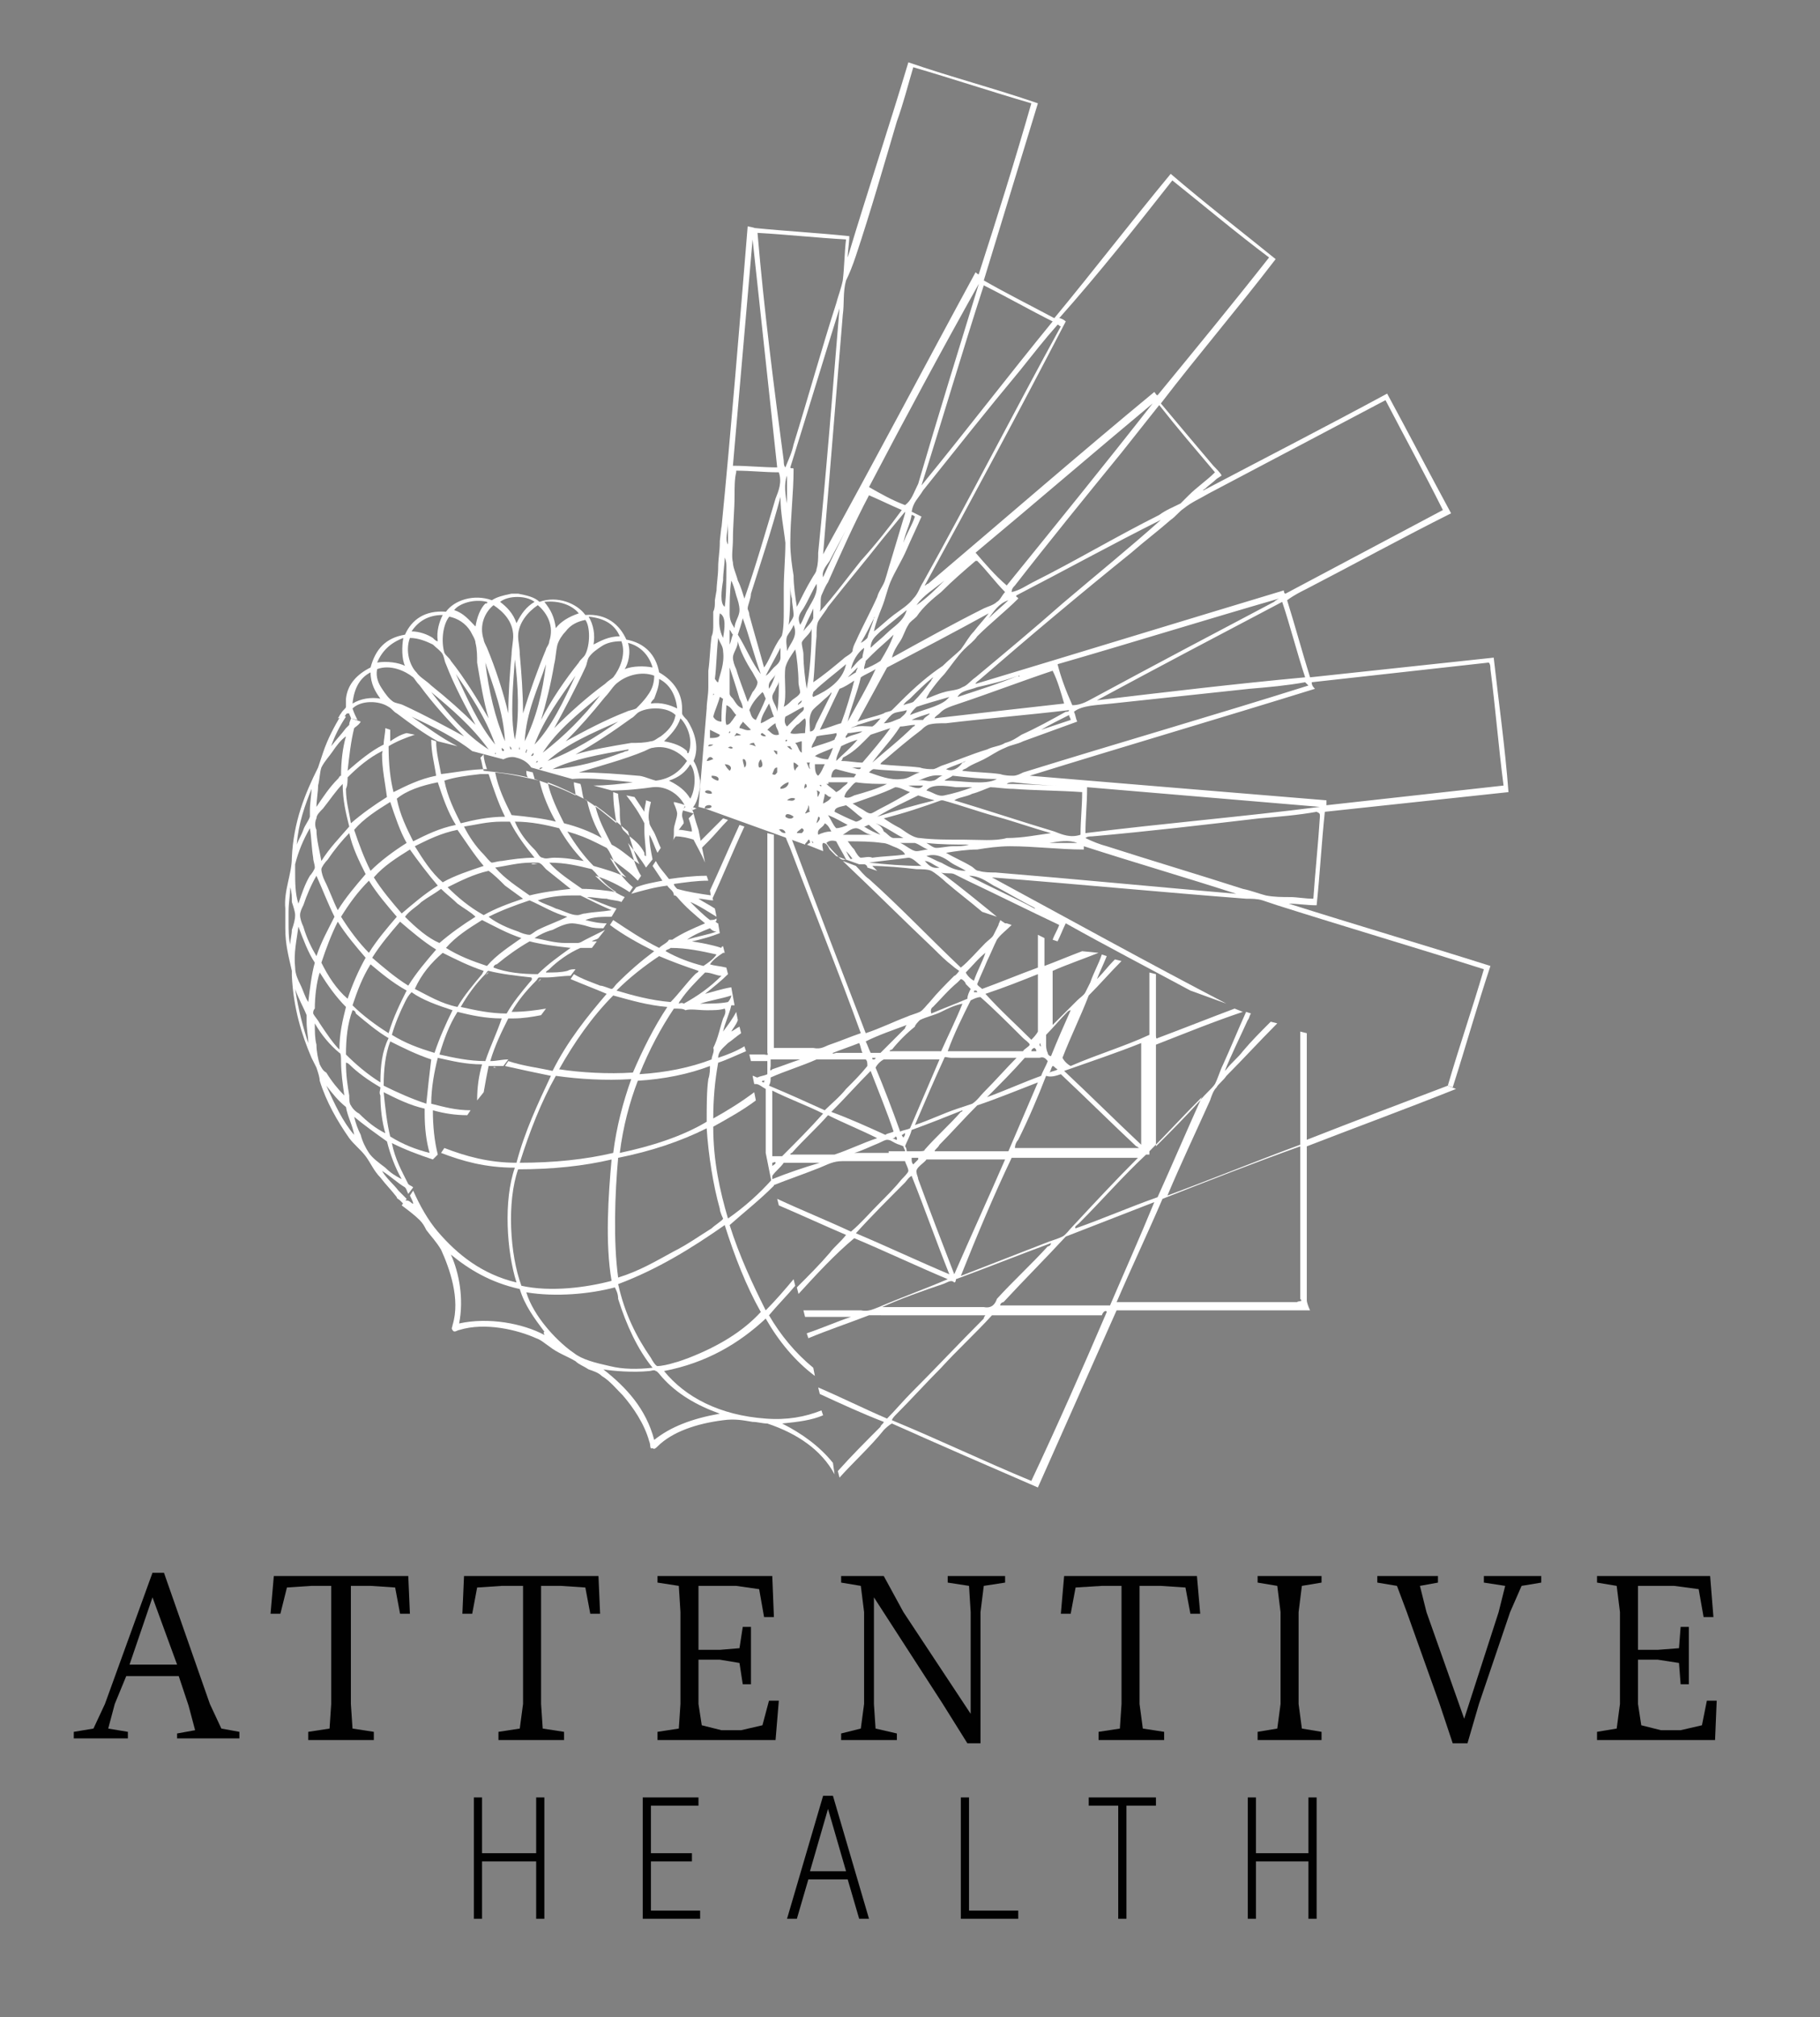 <?xml version="1.0" encoding="utf-8"?>
<!-- Generator: Adobe Illustrator 16.0.0, SVG Export Plug-In . SVG Version: 6.00 Build 0)  -->
<!DOCTYPE svg PUBLIC "-//W3C//DTD SVG 1.1//EN" "http://www.w3.org/Graphics/SVG/1.1/DTD/svg11.dtd">
<svg version="1.1" id="Layer_1" xmlns="http://www.w3.org/2000/svg" xmlns:xlink="http://www.w3.org/1999/xlink" x="0px" y="0px"
	 width="111px" height="123px" viewBox="0 0 111 123" style="enable-background:new 0 0 111 123;" xml:space="preserve">
<rect x="0" y="0" width="111" height="123" fill="#808080" stroke="none"/>
<style type="text/css">
<![CDATA[
	.st0{fill:#FFFFFF;}
	.st1{fill:#010101;}
	.st2{fill-rule:evenodd;clip-rule:evenodd;fill:#FFFFFF;}
]]>
</style>
<g>
	<path class="st1" d="M10.8,106.1v-0.4l1.1-0.2l-0.4-1.5l-0.6-1.8H7.7L7,103.9l-0.4,1.5l1.2,0.2v0.4H4.5v-0.4l1.2-0.2l0.7-1.5l2.9-8
		H10l2.8,8l0.7,1.5l1.1,0.2v0.4H10.8z M9.3,97.4l-1.4,4.1h2.9L9.3,97.4z"/>
	<polygon class="st1" points="24.4,98.4 24.1,96.8 22.6,96.7 21.4,96.7 21.4,103.9 21.5,105.4 22.8,105.6 22.8,106.1 18.8,106.1 
		18.8,105.6 20.1,105.4 20.2,103.9 20.2,96.7 19,96.7 17.5,96.8 17.1,98.4 16.5,98.4 16.7,96.1 24.9,96.1 25,98.4 	"/>
	<polygon class="st1" points="36,98.4 35.7,96.8 34.2,96.7 33,96.7 33,103.9 33.1,105.4 34.4,105.6 34.4,106.1 30.4,106.1 
		30.4,105.6 31.7,105.4 31.9,103.9 31.9,96.7 30.6,96.7 29.1,96.8 28.8,98.4 28.2,98.4 28.3,96.1 36.5,96.1 36.6,98.4 	"/>
	<polygon class="st1" points="47.3,106.1 40.1,106.1 40.1,105.6 41.4,105.4 41.5,103.9 41.5,98.3 41.4,96.7 40.1,96.5 40.1,96.1 
		47.1,96.1 47.2,98.6 46.6,98.6 46.3,96.9 44.9,96.7 42.6,96.7 42.6,100.6 43.9,100.6 45.1,100.5 45.3,99.2 45.8,99.2 45.8,102.7 
		45.3,102.7 45.1,101.4 43.9,101.2 42.6,101.2 42.6,103.9 42.8,105.2 44,105.5 45.2,105.5 46.5,105.2 46.9,103.7 47.5,103.7 	"/>
	<polygon class="st1" points="60,96.7 59.8,98.3 59.8,106.3 59,106.3 57.5,103.9 53.3,97.4 53.3,103.9 53.4,105.4 54.7,105.7 
		54.7,106.1 51.3,106.1 51.3,105.7 52.5,105.4 52.7,103.9 52.7,98.3 52.5,96.7 51.3,96.5 51.3,96.1 53.9,96.1 55.1,98.3 59.2,104.5 
		59.2,98.3 59.1,96.7 57.8,96.5 57.8,96.1 61.3,96.1 61.3,96.5 	"/>
	<polygon class="st1" points="72.6,98.4 72.3,96.8 70.8,96.7 69.5,96.7 69.5,103.9 69.7,105.4 71,105.6 71,106.1 67,106.1 67,105.6 
		68.3,105.4 68.4,103.9 68.4,96.7 67.2,96.7 65.6,96.8 65.3,98.4 64.7,98.4 64.9,96.1 73,96.1 73.2,98.4 	"/>
	<polygon class="st1" points="76.7,106.1 76.7,105.6 77.9,105.4 78.1,103.9 78.1,98.3 77.9,96.7 76.7,96.5 76.7,96.1 80.6,96.1 
		80.6,96.5 79.4,96.7 79.2,98.3 79.2,103.9 79.4,105.4 80.6,105.6 80.6,106.1 	"/>
	<polygon class="st1" points="92.8,96.7 92.1,98.3 90.2,103.9 89.5,106.3 88.6,106.3 87.8,103.9 85.8,98.3 85.2,96.7 84,96.5 
		84,96.1 87.7,96.1 87.7,96.5 86.6,96.7 87,98.3 89.3,104.8 91.4,98.3 91.8,96.7 90.5,96.5 90.5,96.1 94,96.1 94,96.5 	"/>
	<polygon class="st1" points="104.6,106.1 97.4,106.1 97.4,105.6 98.6,105.4 98.8,103.9 98.8,98.3 98.6,96.7 97.4,96.5 97.4,96.1 
		104.3,96.1 104.5,98.6 103.9,98.6 103.6,96.9 102.1,96.7 99.9,96.7 99.9,100.6 101.1,100.6 102.4,100.5 102.5,99.2 103,99.2 
		103,102.7 102.5,102.7 102.4,101.4 101.1,101.2 99.9,101.2 99.9,103.9 100.1,105.2 101.3,105.5 102.5,105.5 103.8,105.2 
		104.1,103.7 104.7,103.7 	"/>
	<polygon class="st1" points="29.4,117 28.9,117 28.9,109.6 29.4,109.6 29.4,113 32.7,113 32.7,109.6 33.2,109.6 33.2,117 32.7,117 
		32.7,113.5 29.4,113.5 	"/>
	<polygon class="st1" points="42.6,110.1 39.7,110.1 39.7,113 42.2,113 42.2,113.5 39.7,113.5 39.7,116.5 42.7,116.5 42.7,117 
		39.2,117 39.2,109.6 42.6,109.6 	"/>
	<path class="st1" d="M53,117h-0.6l-0.7-2.4h-2.4l-0.7,2.4H48l2.2-7.5h0.6L53,117z M50.5,110.3l-1.1,3.8h2.2L50.5,110.3L50.5,110.3z
		"/>
	<polygon class="st1" points="59.1,109.6 59.1,116.5 62.1,116.5 62.1,117 58.6,117 58.6,109.6 	"/>
	<polygon class="st1" points="66.4,110.1 66.4,109.6 70.5,109.6 70.5,110.1 68.7,110.1 68.7,117 68.2,117 68.2,110.1 	"/>
	<polygon class="st1" points="76.6,117 76.1,117 76.1,109.6 76.6,109.6 76.6,113 79.8,113 79.8,109.6 80.3,109.6 80.3,117 79.8,117 
		79.8,113.5 76.6,113.5 	"/>
</g>
<g>
	<g>
		<path class="st2" d="M39.7,50.1c0,0.1,0,0.3,0,0.4C39.7,50.4,39.7,50.2,39.7,50.1"/>
		<path class="st2" d="M17.6,55.7v0.6C17.6,56.1,17.6,55.8,17.6,55.7"/>
		<path class="st2" d="M35.5,57.8c0.1,0,0.3,0,0.4,0C35.8,57.8,35.6,57.8,35.5,57.8"/>
		<path class="st2" d="M17.6,59.1c0,0.1,0,0.2,0,0.3C17.6,59.4,17.6,59.2,17.6,59.1"/>
		<path class="st2" d="M30.1,65.1c0,0,0.2,0,0.2,0C30.2,65.1,30.1,65,30.1,65.1"/>
		<path class="st2" d="M41,51.3l0.4-0.6c0,0,0-0.1,0-0.1c0,0,0,0,0,0l0.3-0.4c0-0.2-0.1-0.3-0.1-0.5c0-0.2,0.1-0.4,0.2-0.6l-0.3-0.1
			c0,0,0,0,0,0c0,0,0,0,0,0l-0.4-0.1c0,0,0,0.1,0,0.1c0.1,0.2,0.2,0.5,0.2,0.6c0,0.3-0.2,0.7-0.2,1C41.1,51,41.1,51.2,41,51.3"/>
		<path class="st2" d="M24.4,73.2c0.1,0.1,0.1,0.1,0.2,0.2l0.2-0.3c0,0,0,0-0.1-0.1c-0.1-0.1-0.3-0.3-0.4-0.4
			c-0.3-0.4-0.7-0.7-1-1.2c0.5,0.3,0.9,0.7,1.4,1c0.1,0.1,0.1,0.2,0.2,0.4l0.3-0.4c-0.1-0.1-0.2-0.1-0.3-0.2c-0.4-0.8-0.8-1.5-1-2.5
			c0.8,0.4,1.6,0.7,2.5,1c0,0,0,0,0,0l0.3-0.3c-0.2-0.8-0.3-1.7-0.3-2.7c0.7,0.2,1.4,0.3,2.1,0.3l0.2-0.3c-0.9,0-1.6-0.2-2.4-0.4
			c0-1,0.2-2,0.4-2.8c0.9,0.2,1.7,0.4,2.7,0.4c-0.2,0.7-0.3,1.4-0.3,2.2l0.4-0.5c0.1-0.6,0.2-1.1,0.3-1.6h0.2c0,0,0.2,0,0.2,0
			c0.2,0,0.4,0,0.5,0l0.3-0.4c-0.4,0-0.7,0.1-1.1,0.1c0.3-1,0.7-1.8,1.1-2.6c0.1,0,0.2,0,0.3,0c0.6,0,1.2-0.1,1.7-0.2l0.3-0.4
			c-0.6,0.1-1.3,0.2-2.1,0.2c0.4-0.7,0.9-1.3,1.5-1.9c0.1-0.1,0.1-0.2,0.2-0.2h0.4c0.5,0,1-0.1,1.5-0.1l0.3-0.4
			c-0.2,0-0.3,0-0.5,0.1c-0.4,0.1-0.8,0.1-1.3,0.1c0-0.1,0.1-0.1,0.2-0.2c0.5-0.5,1.2-1,1.9-1.3c0.1,0,0.3,0,0.4,0
			c0.1,0,0.2,0,0.3,0l0.3-0.4c-0.1,0-0.2,0-0.3,0c0.1-0.1,0.3-0.1,0.4-0.2l0.4-0.5c-0.4,0.2-0.8,0.4-1.2,0.6
			c-0.2,0.1-0.3,0.2-0.5,0.2c-0.2,0-0.5,0-0.7,0c-0.7,0-1.3-0.2-1.9-0.3c0.3-0.2,0.7-0.4,1.1-0.5c0.4-0.2,0.8-0.4,1.2-0.4
			c0.2,0,0.7,0.1,1,0.2c0.3,0.1,0.6,0.1,0.9,0.1l0.2-0.3c-0.5,0-0.9-0.1-1.3-0.2c0.5-0.2,1-0.2,1.6-0.2l0.3-0.5
			c-0.7-0.2-1.3-0.5-1.8-0.7c0.4,0,0.8,0.1,1.2,0.1c0.3,0.1,0.7,0.1,0.9,0.2l0.2-0.3c-0.7-0.3-1.3-0.8-1.8-1.3
			c0.7,0.2,1.5,0.6,2.1,1l0.2-0.3c-0.6-0.5-1-1.1-1.4-1.8c0.5,0.4,1.1,0.8,1.5,1.2c0.1,0.1,0.1,0.1,0.2,0.2l0.2-0.3
			c-0.4-0.6-0.5-1.3-0.8-2c0.4,0.5,0.8,1,1.1,1.5l0.4-0.5c-0.1-0.5-0.2-1-0.2-1.5c0.2,0.3,0.3,0.7,0.5,1.1l0.2-0.3
			c-0.2-0.4-0.3-0.8-0.5-1.1c-0.1-0.2-0.2-0.3-0.2-0.5c-0.1-0.3,0-0.8,0.1-1.2l-0.3-0.1c0,0.2-0.1,0.4-0.1,0.7
			c-0.2-0.3-0.4-0.6-0.6-0.9l-0.5-0.1c0.4,0.5,0.8,1.1,1.1,1.7c0,0.1,0,0.3,0,0.4c0,0.6,0.1,1.1,0.1,1.6c-0.1,0-0.1-0.1-0.1-0.2
			c-0.2-0.4-0.5-0.7-0.9-1c-0.1-0.1-0.3-0.3-0.4-0.4c-0.2-0.3-0.2-0.8-0.2-1.2c0-0.3-0.1-0.7-0.1-1l-0.3-0.1c0,0.7,0.1,1.3,0.2,1.9
			c-0.6-0.5-1.3-1.1-2-1.5c-0.1-0.3-0.1-0.6-0.2-0.9l-0.4-0.1c0,0.3,0.1,0.5,0.1,0.8c-0.8-0.4-1.6-0.7-2.5-1c0-0.1-0.1-0.3-0.1-0.4
			l-0.4-0.1c0,0.1,0,0.3,0.1,0.4c-0.8-0.2-1.7-0.3-2.7-0.4c-0.1-0.3-0.1-0.5-0.2-0.8L29.5,46c0,0.3,0.1,0.6,0.2,0.9
			c-1,0-1.9,0.2-2.8,0.3c-0.1-0.6-0.3-1.3-0.3-2l-0.3-0.1c0,0.8,0.2,1.5,0.3,2.2c-1,0.2-1.8,0.6-2.6,1c-0.2-0.8-0.3-1.7-0.3-2.8
			c0.5-0.3,1-0.5,1.6-0.7l-0.5-0.1c-0.4,0.1-0.7,0.3-1,0.5c0-0.3,0-0.5,0-0.7l-0.3-0.1c0,0.3-0.1,0.7-0.1,1c-0.8,0.4-1.5,1-2.2,1.6
			c0.1-0.9,0.2-1.8,0.4-2.6c0.1-0.1,0.3-0.2,0.4-0.4l-0.6-0.2c0,0.1-0.1,0.2-0.1,0.4c-0.1,0.1-0.1,0.1-0.2,0.2
			c-0.3,0.4-0.6,0.7-0.9,1.1c0.2-0.6,0.5-1.2,0.9-1.8l-0.3-0.1c-0.4,0.7-0.8,1.4-1.1,2.3c-0.1,0.3-0.2,0.6-0.3,0.9
			c-0.8,1.6-1.5,3.3-1.6,5.5c0,1-0.5,2-0.4,3.1c0,0.1,0,0.2,0,0.3v0.6c0,0.1,0,0.2,0,0.3c0,1,0.2,1.7,0.4,2.6c0,0.1,0,0.2,0,0.3
			c0.1,2,0.6,3.6,1.2,5c0.1,0.2,0.2,0.4,0.3,0.6c0.1,0.3,0.2,0.6,0.2,0.8c0.4,1.3,1.1,2.5,1.8,3.5c0.3,0.4,0.7,0.7,1,1.1
			c0.3,0.4,0.5,0.9,0.9,1.3c0.3,0.4,0.7,0.8,1,1.2C24.2,73.1,24.3,73.1,24.4,73.2 M23.8,69.3c-0.2-0.8-0.3-1.7-0.4-2.7
			c0.8,0.4,1.6,0.8,2.5,1c0,0.1,0,0.2,0,0.3c0,0.9,0.1,1.7,0.3,2.4C25.4,70.1,24.6,69.8,23.8,69.3 M23.2,66.8c0,0.8,0.1,1.6,0.3,2.3
			c-0.6-0.3-1.1-0.7-1.6-1.2c-0.2-0.1-0.4-0.3-0.5-0.5c-0.1-0.1-0.1-0.4-0.1-0.6c-0.1-0.6-0.2-1.2-0.2-2c0.1,0,0.2,0.1,0.2,0.1
			c0.5,0.5,1.2,1,1.9,1.4C23.2,66.5,23.1,66.6,23.2,66.8 M23.2,66c-0.8-0.5-1.5-1.1-2.1-1.7c0-1,0.1-1.9,0.4-2.7
			c0.1,0,0.2,0.1,0.2,0.2c0.6,0.5,1.3,1.1,2,1.5C23.3,64.1,23.2,65,23.2,66 M22.7,58.4c0.5-0.8,1.1-1.5,1.7-2.2
			c0.7,0.6,1.4,1.2,2.2,1.7c-0.6,0.7-1.2,1.4-1.7,2.2C24.1,59.6,23.4,59,22.7,58.4 M24.8,60.4c-0.4,0.8-0.8,1.6-1.1,2.6
			c-0.8-0.5-1.6-1.1-2.2-1.7c0.3-0.9,0.6-1.7,1.1-2.5C23.2,59.3,23.9,59.9,24.8,60.4 M24.7,55.9c0.3-0.4,0.7-0.6,1-0.9
			c0.4-0.3,0.8-0.5,1.2-0.8c0.3,0.3,0.7,0.6,1,0.9c0.4,0.3,0.8,0.5,1.1,0.8c-0.8,0.5-1.5,1-2.2,1.6C26.1,57.2,25.4,56.6,24.7,55.9
			 M27,58.1c0.8,0.4,1.6,0.8,2.5,1.1c0,0-0.1,0.2-0.1,0.2c-0.5,0.6-1.1,1.3-1.5,2c-1-0.2-1.8-0.7-2.6-1.1
			C25.7,59.4,26.3,58.7,27,58.1 M27.2,57.8c0.6-0.7,1.4-1.2,2.2-1.7c0.8,0.4,1.5,0.8,2.4,1.1c-0.7,0.5-1.5,1-2.1,1.7
			C28.8,58.6,28,58.3,27.2,57.8 M27.3,54.1c0.8-0.4,1.6-0.8,2.5-1c0.3,0.2,0.7,0.6,1,0.9c0.4,0.3,0.7,0.5,1.1,0.8
			c-0.9,0.3-1.7,0.6-2.4,1C28.6,55.3,27.9,54.7,27.3,54.1 M30.2,52.9c0.7-0.1,1.4-0.3,2.2-0.3c0.1,0,0.3,0,0.4,0
			c0.2,0,0.4,0.3,0.5,0.4c0.5,0.4,1,0.8,1.5,1.2c-0.9,0.1-1.7,0.2-2.5,0.4C31.6,54.1,30.8,53.6,30.2,52.9 M33.1,52.3
			c-0.2,0-0.3-0.3-0.5-0.5c-0.5-0.5-0.9-1-1.2-1.7c1,0,1.9,0.2,2.7,0.4c0.4,0.7,0.9,1.4,1.5,2c-0.6-0.1-1.1-0.2-1.8-0.2
			C33.5,52.3,33.3,52.4,33.1,52.3 M32.6,52.3c-0.7,0-1.4,0.1-2,0.2c-0.2,0-0.5,0.1-0.6,0.1c-0.1,0-0.4-0.4-0.5-0.5
			c-0.5-0.5-0.9-1.1-1.2-1.7c0.7-0.1,1.4-0.3,2.3-0.3c0.1,0,0.4,0,0.5,0C31.5,50.9,32.1,51.7,32.6,52.3 M29.5,52.8
			c-0.9,0.3-1.8,0.6-2.5,1c-0.7-0.6-1.2-1.4-1.7-2.2c0.8-0.4,1.6-0.8,2.6-1C28.4,51.3,28.9,52.1,29.5,52.8 M26.7,54
			c-0.8,0.5-1.5,1.1-2.2,1.7c-0.6-0.7-1.2-1.4-1.7-2.2c0.6-0.7,1.4-1.2,2.2-1.7C25.5,52.5,26.1,53.3,26.7,54 M24.2,55.9
			C24.2,55.9,24.2,55.9,24.2,55.9c-0.6,0.7-1.2,1.4-1.7,2.2c-0.6-0.6-1.2-1.4-1.7-2.2c0.5-0.8,1-1.5,1.7-2.2
			C23,54.5,23.6,55.2,24.2,55.9 M20.6,55.5c-0.3-0.6-0.5-1.2-0.8-1.8c-0.1-0.2-0.2-0.5-0.2-0.7c0-0.1,0.2-0.4,0.4-0.6
			c0.4-0.6,0.9-1.2,1.3-1.6c0,0,0,0,0,0c0.2,0.9,0.6,1.7,1,2.5C21.7,54,21.1,54.7,20.6,55.5 M20.4,55.9c-0.4,0.8-0.8,1.5-1.1,2.4
			c-0.3-0.5-0.6-1.1-0.8-1.8c-0.1-0.2-0.2-0.5-0.2-0.7c0-0.2,0.1-0.4,0.2-0.6c0.2-0.6,0.5-1.3,0.8-1.8C19.7,54.3,20,55.1,20.4,55.9
			 M20.6,56.2c0.5,0.8,1.1,1.5,1.7,2.2c-0.4,0.7-0.8,1.6-1.1,2.5c-0.7-0.6-1.2-1.4-1.6-2.2C19.9,57.8,20.2,57,20.6,56.2 M26,67.3
			c-0.9-0.3-1.8-0.7-2.6-1.1c0-1,0.1-1.9,0.4-2.7c0,0,0,0,0,0c0.8,0.4,1.6,0.8,2.5,1.1C26.2,65.4,26.1,66.3,26,67.3 M26.5,64.2
			c-1-0.3-1.8-0.6-2.6-1.1c0.2-0.7,0.5-1.4,0.8-2c0.1-0.2,0.2-0.4,0.4-0.6c0.7,0.5,1.6,0.8,2.5,1.1C27.2,62.4,26.8,63.3,26.5,64.2
			 M29.6,64.7c-1,0-1.9-0.2-2.8-0.4c0.3-1,0.6-1.8,1.1-2.6c0.8,0.2,1.7,0.4,2.7,0.4C30.3,63,29.9,63.8,29.6,64.7 M32.3,59.9
			c-0.5,0.6-1,1.2-1.4,1.9c-1,0-1.9-0.2-2.8-0.4c0.4-0.7,0.9-1.4,1.5-2c0.1-0.1,0.1-0.2,0.2-0.2c0.8,0.2,1.7,0.3,2.6,0.4
			C32.5,59.7,32.4,59.8,32.3,59.9 M34.8,57.8c-0.7,0.5-1.4,1-2,1.6c-1,0-1.9-0.1-2.7-0.4c0-0.1,0.1-0.2,0.2-0.2c0.6-0.5,1.3-1,2-1.4
			C33.1,57.6,33.9,57.7,34.8,57.8 M32.8,56.7c-0.2,0.1-0.4,0.3-0.5,0.3c-0.2,0-0.5-0.1-0.7-0.2c-0.6-0.2-1.3-0.5-1.8-0.9
			c0.8-0.4,1.6-0.7,2.5-1c0.7,0.3,1.5,0.8,2.3,1C34,56.2,33.4,56.4,32.8,56.7 M37.3,55.5c-0.6,0.1-1.1,0.1-1.6,0.2
			c-0.2,0-0.3,0.1-0.5,0.1c-0.4,0-0.9-0.3-1.3-0.4c-0.4-0.2-0.8-0.3-1.1-0.5c0.6-0.2,1.3-0.3,2.1-0.3c0.1,0,0.4,0,0.5,0
			C36,54.9,36.6,55.2,37.3,55.5 M37.6,54.4c-0.6-0.1-1.4-0.2-2.1-0.2c-0.7-0.5-1.5-1-2-1.6c1,0,1.8,0.2,2.6,0.4
			c0.1,0.1,0.2,0.2,0.2,0.2C36.7,53.7,37.1,54.1,37.6,54.4 M38.2,53.5c-0.6-0.3-1.3-0.5-2-0.7c-0.6-0.6-1.1-1.3-1.6-2.1
			c0.7,0.2,1.2,0.4,1.8,0.7c0.2,0.1,0.4,0.2,0.6,0.3c0.1,0.1,0.2,0.3,0.3,0.5C37.5,52.7,37.8,53.1,38.2,53.5 M38.3,50.7
			c0.2,0.7,0.4,1.4,0.7,2c-0.6-0.4-1.1-0.9-1.7-1.2c-0.4-0.8-0.8-1.5-1-2.4C37,49.6,37.6,50.1,38.3,50.7 M35.8,48.8
			c0.2,0.9,0.5,1.6,0.9,2.3c-0.7-0.4-1.5-0.7-2.3-0.9c-0.4-0.8-0.8-1.6-1-2.5C34.2,48,35,48.4,35.8,48.8 M32.9,47.6
			c0.2,0.9,0.6,1.8,1,2.5c-0.8-0.2-1.7-0.3-2.7-0.4c-0.4-0.8-0.8-1.6-1-2.6C31.2,47.2,32,47.4,32.9,47.6 M29.3,47.2
			c0.1,0,0.4,0,0.5,0c0.3,0.9,0.6,1.8,1,2.6c-1,0-1.9,0.2-2.7,0.4c-0.4-0.8-0.8-1.6-1-2.6C27.7,47.4,28.4,47.3,29.3,47.2 M26.7,47.7
			c0.3,0.9,0.6,1.8,1.1,2.6c-1,0.2-1.8,0.6-2.6,1c-0.4-0.8-0.8-1.6-1-2.6C24.8,48.2,25.7,47.9,26.7,47.7 M24.8,51.4
			c-0.8,0.5-1.6,1.1-2.2,1.7c-0.4-0.8-0.7-1.6-1-2.5c0.6-0.7,1.4-1.2,2.2-1.7C24.1,49.8,24.4,50.7,24.8,51.4 M21.2,47.4
			c0.6-0.6,1.3-1.2,2.1-1.6c0.1-0.1,0,0.1,0,0.2c0,0.9,0.2,1.8,0.3,2.6c-0.8,0.5-1.5,1-2.2,1.6c-0.1-0.7-0.3-1.3-0.3-2.1
			C21.2,47.9,21.2,47.6,21.2,47.4 M19.4,47.9c0.1-0.4,0.1-0.8,0.2-1.1c0.2-0.4,0.5-0.7,0.7-1c0.2-0.3,0.5-0.7,0.8-0.9
			c-0.2,0.7-0.3,1.5-0.3,2.4c-0.1,0.1-0.1,0.2-0.2,0.2c-0.5,0.5-0.9,1.1-1.3,1.7C19.3,48.8,19.4,48.3,19.4,47.9 M19.3,49.9
			c0-0.2,0.2-0.4,0.4-0.6c0.4-0.5,0.8-1.1,1.2-1.5c0,1,0.2,1.8,0.4,2.6c-0.6,0.7-1.2,1.3-1.7,2.1c-0.1-0.6-0.3-1.3-0.3-1.9
			C19.2,50.4,19.2,50.1,19.3,49.9 M19,48.1c0,0.3-0.1,0.9-0.1,1.3c0,0.1,0,0.3,0,0.4c-0.1,0.3-0.3,0.5-0.4,0.8
			c-0.1,0.3-0.3,0.6-0.4,0.9C18.2,50.2,18.6,49.1,19,48.1 M18,52.7c0.2-0.8,0.5-1.5,0.9-2.2c0.1,0.6,0.1,1.2,0.2,1.8
			c0,0.2,0.1,0.4,0.1,0.6c0,0.1-0.2,0.4-0.3,0.5c-0.3,0.5-0.5,1.1-0.7,1.7c-0.2-0.6-0.2-1.3-0.2-2C18,53.1,18,52.8,18,52.7
			 M17.7,57.6c-0.1-0.4-0.1-0.9-0.1-1.4c0-0.1,0-0.4,0-0.6c0-0.6,0.1-1,0.1-1.5c0.1,0.3,0.1,0.6,0.1,0.9c0.1,0.3,0.2,0.6,0.2,0.8
			c0,0.3-0.1,0.6-0.2,0.9C17.8,57,17.7,57.3,17.7,57.6 M18.2,56.5C18.3,56.5,18.3,56.5,18.2,56.5c0.3,0.8,0.6,1.6,1,2.2
			c-0.2,0.7-0.3,1.6-0.4,2.4c-0.2-0.3-0.3-0.7-0.5-1.1C18.2,59.8,18,59.4,18,59C17.9,58.1,18.1,57.3,18.2,56.5 M18,60.3
			c0.2,0.6,0.5,1.1,0.7,1.6c0,0.1,0,0.3,0,0.4c0,0.5,0.1,0.9,0.1,1.3C18.5,62.7,18.2,61.6,18,60.3 M19.2,61.5c0-0.7,0.1-1.6,0.3-2.2
			c0.5,0.8,1,1.5,1.6,2.1c-0.2,0.8-0.4,1.6-0.4,2.6c-0.4-0.4-0.8-1-1.2-1.6c-0.1-0.2-0.3-0.4-0.4-0.6C19.1,61.7,19.1,61.6,19.2,61.5
			 M19.5,64.9c-0.1-0.3-0.2-0.8-0.2-1.2c-0.1-0.4-0.1-0.8-0.1-1.3c0.4,0.7,0.9,1.3,1.5,1.8c0.1,0,0.1,0.3,0.1,0.5
			c0,0.7,0.1,1.4,0.2,2.1c-0.4-0.4-0.8-0.9-1.1-1.4C19.7,65.3,19.6,65.1,19.5,64.9 M19.9,66.2c0.4,0.5,0.7,0.9,1.2,1.3
			c0.1,0.6,0.4,1.1,0.5,1.7C20.9,68.4,20.4,67.3,19.9,66.2 M22.5,70.3c-0.2-0.3-0.4-0.7-0.5-1.1c-0.2-0.4-0.3-0.7-0.4-1.1
			c0.6,0.5,1.3,1,2,1.5c0.2,0.8,0.5,1.6,0.9,2.3c-0.4-0.2-0.7-0.4-1-0.7C23.1,70.9,22.7,70.6,22.5,70.3"/>
		<path class="st2" d="M21.1,44.4c0.1-0.1,0.1-0.1,0.2-0.2C21.2,44.3,21.2,44.3,21.1,44.4"/>
		<path class="st2" d="M20.6,47.5c0.1-0.1,0.1-0.2,0.2-0.2C20.8,47.4,20.7,47.5,20.6,47.5"/>
		<path class="st2" d="M23.3,45.8c0.1-0.1,0,0.1,0,0.2C23.3,46,23.4,45.9,23.3,45.8L23.3,45.8z"/>
		<path class="st2" d="M29.6,59.5c0.1-0.1,0.1-0.2,0.2-0.2C29.8,59.3,29.7,59.4,29.6,59.5"/>
		<path class="st2" d="M32.8,59.9c0.1-0.1,0.1-0.2,0.2-0.2v0C32.9,59.8,32.9,59.8,32.8,59.9"/>
		<path class="st2" d="M24.3,72.7c0.1,0.1,0.3,0.3,0.4,0.4C24.6,72.9,24.4,72.8,24.3,72.7"/>
		<path class="st2" d="M17.3,55.4c0,0.1,0,0.2,0,0.3L17.3,55.4L17.3,55.4z"/>
		<path class="st2" d="M17.2,56.3c0,0.1,0,0.2,0,0.3h0V56.3z"/>
		<path class="st2" d="M29.3,47.2c0.1,0,0.4,0,0.5,0H29.3z"/>
		<path class="st2" d="M30.5,50.1c0.1,0,0.4,0,0.5,0H30.5z"/>
		<path class="st2" d="M32.4,52.7c0.1,0,0.3,0,0.4,0C32.7,52.7,32.5,52.6,32.4,52.7"/>
		<path class="st2" d="M34.9,54.6c0.1,0,0.4,0,0.5,0H34.9z"/>
		<path class="st2" d="M33,59.7h0.4C33.3,59.7,33.1,59.7,33,59.7L33,59.7z"/>
		<path class="st2" d="M18,52.7v0.4C18,53.1,18,52.8,18,52.7"/>
		<path class="st2" d="M31.1,62.2c0.1,0,0.2,0,0.3,0C31.3,62.2,31.2,62.2,31.1,62.2"/>
	</g>
	<g>
		<path class="st2" d="M21,43.7c0.1-0.1,0.1-0.2,0.2-0.2c0,0,0,0,0.1,0c0,0.1,0.1,0.2,0.1,0.3l0.4,0.1c-0.1-0.2-0.2-0.4-0.3-0.7
			c0.5-0.5,1.6-0.5,2.2-0.1c0.2,0.1,0.3,0.3,0.5,0.4c0.8,0.6,1.6,1.2,2.5,1.7l1.2,0.3c-1-0.5-1.9-1.2-2.8-1.8
			c1.3,0.6,2.7,1.3,3.7,2.1l1.9,0.5c0.2-0.1,0.5-0.2,0.8-0.1c0.4,0.1,0.7,0.3,0.9,0.6l2.5,0.7c1.2-0.1,2.6,0.1,3.7,0.2
			c-0.7,0.1-1.6,0.2-2.4,0.2l1.1,0.3c0.9,0,1.8-0.1,2.5-0.2c0.9-0.1,1.7,0.5,2,1.2c-0.1,0.1-0.1,0.1-0.2,0.2l0.7,0.2
			c0-0.1-0.1-0.2-0.1-0.3c0.3-0.3,0.4-0.8,0.5-1.3v-0.4c-0.1-0.5-0.2-0.9-0.4-1.2c0.4-0.9,0-1.9-0.4-2.5c-0.1-0.1-0.3-0.3-0.3-0.4
			c0-0.1,0-0.2,0-0.3c0-1.1-0.7-1.8-1.4-2.2c-0.2-1.1-0.9-1.8-2-2c-0.4-0.9-1.2-1.6-2.5-1.5c-0.5-0.7-1.7-1.2-2.8-0.8
			c-0.3-0.3-0.8-0.4-1.3-0.5h-0.4c-0.5,0.1-0.9,0.2-1.2,0.4c-1.1-0.4-2.3,0-2.8,0.7c-1.3-0.1-2.1,0.5-2.5,1.4
			c-1.2,0.2-1.8,0.9-2.1,2c-0.8,0.4-1.4,1-1.5,1.9c0,0.1,0,0.3,0,0.5c0,0.1-0.2,0.2-0.3,0.4c-0.1,0.1-0.1,0.2-0.2,0.3L21,43.7z
			 M26.3,42.2c1.2,1,2.5,2.1,3.5,3.5C28.4,44.8,27.3,43.5,26.3,42.2 M30.2,46c0-0.1,0-0.1,0-0.1C30.2,45.9,30.3,45.9,30.2,46
			L30.2,46z M27.8,41.1c0.9,1.3,1.8,2.6,2.4,4.3C29.2,44.2,28.5,42.6,27.8,41.1 M30.7,45.8c-0.1,0-0.1-0.1-0.1-0.2
			C30.7,45.7,30.8,45.7,30.7,45.8 M29.6,40.4c0.5,1.5,1.1,3,1.2,4.8C30.2,43.8,29.8,42.1,29.6,40.4 M31.2,45.7
			c-0.1,0-0.1-0.1-0.1-0.2C31.2,45.6,31.2,45.7,31.2,45.7 M31.4,45.1c-0.3-1.5-0.1-3.4,0-4.9C31.6,41.7,31.7,43.7,31.4,45.1
			 M31.7,45.7c-0.1,0,0-0.1,0-0.2C31.7,45.6,31.7,45.7,31.7,45.7 M32.1,45.9C32.1,45.9,32.1,45.9,32.1,45.9c-0.1,0,0-0.1,0-0.2
			C32.2,45.7,32.1,45.8,32.1,45.9 M32,45.2c0.1-1.8,0.8-3.2,1.3-4.7C33.1,42.2,32.7,43.8,32,45.2 M32.4,46.1c0-0.1,0.1-0.1,0.1-0.2
			C32.6,46,32.5,46.1,32.4,46.1 M32.7,46.5c0-0.1,0.1-0.1,0.1-0.1C32.8,46.4,32.8,46.5,32.7,46.5 M32.6,45.4
			c0.6-1.6,1.6-2.9,2.5-4.2C34.4,42.7,33.6,44.4,32.6,45.4 M32.9,46.9c0-0.1,0.1-0.1,0.2-0.1C33.1,46.8,33,46.9,32.9,46.9
			 M33.1,45.9c0.9-1.4,2.2-2.4,3.5-3.5C35.6,43.7,34.4,44.9,33.1,45.9 M33.4,46.4c1.1-1,2.7-1.7,4.3-2.4
			C36.4,44.9,35,45.8,33.4,46.4 M38.5,43.8c0.2-0.1,0.3-0.3,0.5-0.4c0.6-0.3,1.7-0.3,2.2,0.2c-0.1,0.6-0.5,1-0.9,1.3
			c-0.2,0.1-0.4,0.3-0.6,0.3c-0.4,0.1-0.8,0.1-1.2,0.1c-1.2,0.2-2.4,0.4-3.4,0.7C36.2,45.4,37.4,44.6,38.5,43.8 M38.3,45.7
			L38.3,45.7c0.1,0,0,0.1-0.1,0.1c-0.1,0-0.2,0.1-0.3,0.1c-1.3,0.5-2.7,0.9-4.2,1C34.9,46.3,36.6,46,38.3,45.7 M38.9,47.3
			c-1.1-0.1-2.4-0.2-3.6-0.2c1.3-0.4,2.8-0.8,4-1.3c0.2-0.1,0.4-0.2,0.5-0.2c0.9-0.2,1.7,0.3,2.1,0.8c-0.4,0.6-1,1.1-1.9,1.2
			C39.6,47.5,39.2,47.3,38.9,47.3 M42.1,48.7c-0.3-0.5-0.7-0.8-1.3-1.1c0.6-0.2,1-0.5,1.3-1C42.5,47.1,42.4,48.2,42.1,48.7 M42,45.9
			c-0.1,0.1-0.1-0.1-0.1-0.1c-0.3-0.3-0.8-0.5-1.4-0.6c0.4-0.4,0.8-0.8,1-1.4C41.9,44.2,42.3,45.1,42,45.9 M40.2,41.4L40.2,41.4
			c0.6,0.3,1,0.9,1.1,1.8c-0.4-0.2-1-0.4-1.6-0.3c0-0.1,0.1-0.2,0.2-0.3C40,42.3,40.2,41.9,40.2,41.4 M39.5,42.4
			c-0.2,0.3-0.5,0.6-0.7,0.8c-0.2,0.1-0.4,0.1-0.6,0.2c-1.3,0.5-2.6,1.2-3.7,1.8c0.8-0.8,1.6-1.7,2.4-2.7c0.3-0.3,0.5-0.7,0.8-0.9
			c0.5-0.4,1.4-0.7,2.2-0.4C39.9,41.6,39.8,42,39.5,42.4 M38.3,39.2c0.8,0.2,1.3,0.8,1.5,1.5c-0.5-0.1-1.2-0.1-1.7,0.1
			C38.3,40.5,38.5,39.8,38.3,39.2 M37.8,38.8c-0.7,0-1.2,0.3-1.6,0.5c0.1-0.6,0-1.2-0.3-1.7C36.9,37.7,37.5,38.1,37.8,38.8
			 M36.7,39.4c0.3-0.2,0.7-0.3,1.2-0.3c0.3,0.8-0.1,1.7-0.5,2.2c-0.1,0.1-0.3,0.2-0.5,0.4c-1.1,0.8-2.2,1.8-3.1,2.7
			c0.6-1.1,1.3-2.4,1.9-3.7c0.1-0.2,0.1-0.4,0.2-0.6C36.1,39.8,36.4,39.6,36.7,39.4 M35.7,39.9c-0.1,0.2-0.3,0.3-0.4,0.5
			c-0.8,1-1.7,2.3-2.3,3.5c0.3-1,0.6-2.2,0.8-3.4c0.1-0.4,0.1-0.8,0.2-1.2c0.1-0.3,0.3-0.6,0.5-0.8c0.3-0.4,0.7-0.6,1.2-0.7
			C36,38.2,36,39.3,35.7,39.9 M35.3,37.4c-0.6,0.2-1.1,0.5-1.4,0.9c-0.1-0.7-0.3-1.1-0.7-1.6C34.1,36.6,34.9,36.9,35.3,37.4
			 M33.5,39.1c0,0.2-0.2,0.4-0.2,0.5c-0.5,1.2-1,2.6-1.4,3.9c0-1.2-0.1-2.5-0.2-3.6c0-0.4-0.1-0.8-0.1-1.1c0-0.8,0.6-1.5,1.2-1.9
			C33.4,37.4,33.8,38.2,33.5,39.1 M32.6,36.7c-0.5,0.3-0.8,0.7-1.1,1.3c-0.2-0.6-0.6-1-1-1.3C31,36.3,32.1,36.3,32.6,36.7
			 M30.1,36.9c0.6,0.4,1.2,1,1.2,1.9c0,0.3-0.1,0.8-0.1,1.1c-0.1,1.1-0.2,2.4-0.2,3.6c-0.3-1.3-0.8-2.8-1.3-4
			c-0.1-0.2-0.2-0.4-0.2-0.5C29.2,38.1,29.6,37.3,30.1,36.9 M29.7,36.7c0.1,0.1-0.1,0.1-0.1,0.1c-0.3,0.3-0.5,0.8-0.6,1.4
			c-0.4-0.4-0.7-0.8-1.3-1C28,36.8,28.9,36.5,29.7,36.7 M27.4,37.6c0.5,0.1,1,0.4,1.3,0.9c0.1,0.2,0.3,0.5,0.3,0.7
			c0.1,0.4,0.1,0.8,0.1,1.2c0.2,1.2,0.4,2.4,0.7,3.4c-0.7-1.2-1.5-2.5-2.3-3.5c-0.1-0.2-0.3-0.3-0.4-0.5
			C26.9,39.1,27,38.1,27.4,37.6 M27,37.5c-0.2,0.4-0.4,1-0.3,1.6c-0.1,0-0.2-0.1-0.3-0.2c-0.3-0.2-0.8-0.4-1.3-0.4
			C25.5,37.9,26.1,37.5,27,37.5 M25,38.9c0.5,0,1,0.2,1.4,0.4c0.2,0.2,0.5,0.4,0.6,0.6c0.1,0.2,0.1,0.4,0.2,0.6
			c0.5,1.3,1.2,2.6,1.8,3.7c-0.8-0.8-1.7-1.6-2.7-2.4c-0.3-0.3-0.7-0.5-0.9-0.8C25,40.6,24.7,39.7,25,38.9 M24.6,38.9
			c-0.1,0.5-0.1,1.3,0.1,1.7c-0.4-0.2-1.1-0.3-1.7-0.2C23.3,39.7,23.8,39.2,24.6,38.9 M23,40.8c0.8-0.3,1.7,0.1,2.2,0.5
			c0.1,0.1,0.2,0.3,0.4,0.5c0.8,1.1,1.8,2.2,2.7,3.1c-1.1-0.6-2.4-1.3-3.7-1.9c-0.2-0.1-0.4-0.1-0.6-0.2c-0.3-0.2-0.5-0.5-0.7-0.8
			C23.1,41.7,22.9,41.3,23,40.8 M22.6,41L22.6,41c0,0.7,0.3,1.2,0.6,1.6c-0.6-0.1-1.2,0-1.7,0.3C21.6,41.9,22,41.3,22.6,41"/>
		<path class="st2" d="M45.6,13.8c-0.5,6.1-1,12.3-1.6,18.4c0,0,0,0,0-0.1L43.9,33c0,0,0,0.1,0,0.1c0,0.5-0.1,1-0.1,1.5
			c0,0.5-0.1,1-0.1,1.5c0,0,0,0,0-0.1l-0.1,0.6c0,0,0,0,0,0.1c0,0.2,0,0.4-0.1,0.6c0,0,0,0,0-0.1L43.5,38c0,0,0,0.1,0,0.1
			c0,0.2,0,0.5-0.1,0.7c-0.1,0.7-0.1,1.4-0.2,2.1c0,0,0,0,0,0l0,0.5c0,0,0,0,0,0.1c0,0,0,0,0,0l0,0.4c0,0,0,0,0,0
			c0,0.5-0.1,0.9-0.1,1.3c0,0,0,0,0,0l-0.5,6l0.4,0.1c-0.1-0.2,0.4-0.3,0.4-0.1c-0.1,0.1-0.2,0.1-0.4,0.1l6.1,2.2
			c0-0.1,0.1-0.1,0.2-0.3c0.1,0,0.1,0.1,0.1,0.2c-0.1,0-0.1,0.1-0.2,0.1l1,0.4c0-0.2-0.1-0.4,0-0.5c0.2,0,0.3,0.2,0.4,0.4
			c0.1,0.1,0.3,0.3,0.4,0.4c0,0,0,0,0,0l1.4,0.5c0,0,0,0,0,0c0.1,0,0.2,0,0.3,0c0.1,0,0.2,0.1,0.2,0.2l0.6,0.2
			c-0.1-0.1-0.2-0.2-0.3-0.3c0.7,0,1.9,0.1,2.7,0.2c0.3,0,0.7,0,0.9,0.1c0.2,0.1,0.7,0.5,0.9,0.7c0.7,0.6,1.5,1.2,2.2,1.8l0.9,0.3
			c-1.1-0.9-2.2-1.8-3.4-2.7c0.2,0.1,0.6,0,0.8,0.1c0.2,0.1,0.6,0.3,0.8,0.4c1.9,0.9,3.7,1.8,5.6,2.7c-0.1,0.3-0.3,0.6-0.4,0.9
			l0.3,0.1c0.2-0.4,0.3-0.7,0.5-1.1c2.5,1.4,5,2.7,7.6,4.1l2.2,0.8c-4.8-2.5-9.5-5.1-14.3-7.7c0,0,0,0,0,0
			c5.1,0.4,10.3,0.9,15.5,1.3c0.3,0,0.7,0,1,0.1c0.3,0.1,0.6,0.2,0.9,0.3c4.1,1.3,8.5,2.6,12.6,3.9c-0.7,2.4-1.5,4.7-2.2,7.1
			l0.3,0.1c0.8-2.5,1.5-5,2.3-7.4c-4.1-1.3-8.2-2.5-12.3-3.8c0.5,0,1.1,0.1,1.7,0.1c0.2-1.9,0.3-3.8,0.5-5.7
			c3.7-0.4,7.5-0.8,11.2-1.2c-0.2-2.7-0.6-5.5-0.9-8.2c-3.7,0.4-7.5,0.8-11.2,1.2c-0.5-1.6-0.9-3.1-1.4-4.7c0.4-0.3,0.8-0.5,1.2-0.7
			c2.9-1.5,5.8-3.1,8.8-4.6c-1.3-2.4-2.6-4.9-3.9-7.3c-3.7,2-7.4,3.9-11.2,5.9c-0.1,0,0.1-0.1,0.1-0.1c0.2-0.2,0.5-0.4,0.7-0.6
			c0,0,0.3-0.2,0.3-0.2c0-0.1-0.4-0.5-0.5-0.6c-1.1-1.3-2.2-2.6-3.2-3.8c2.3-3,4.7-5.8,7-8.8c-2.1-1.7-4.3-3.4-6.4-5.2
			c-2.4,2.9-4.7,5.9-7.1,8.8c-1.5-0.8-2.9-1.5-4.3-2.3c1.1-3.6,2.2-7.2,3.3-10.8c-2.6-0.9-5.3-1.6-7.9-2.5c-1.2,4-2.5,7.9-3.7,11.9
			c0-0.4,0.1-0.9,0.1-1.3c-1.9-0.2-3.8-0.3-5.8-0.5C46.1,13.9,45.6,13.8,45.6,13.8 M44.7,32.9c0-0.9,0.1-1.8,0.1-2.7
			c0-0.5,0-1,0.1-1.4c0,0,0-0.1,0-0.1c0.9,0,1.7,0.1,2.6,0.1c0.2,0.6,0,1.1-0.2,1.6c-0.6,2-1.2,4.1-1.9,6.1
			c-0.1-0.3-0.2-0.7-0.4-1.1c-0.1-0.4-0.3-0.8-0.3-1.1C44.6,33.9,44.7,33.4,44.7,32.9 M57.4,36.1c0.7-0.7,1.4-1.3,2.1-1.9
			c0,0,0.1,0,0.1,0c0.6,0.6,1.1,1.3,1.7,1.9c-0.2,0.2-0.3,0.5-0.5,0.6c-0.2,0.2-0.6,0.3-0.8,0.4c-1.8,0.9-3.8,2-5.6,3
			c0.1-0.4,0.3-0.7,0.5-1c0.2-0.3,0.3-0.7,0.5-1c0.1-0.2,0.3-0.3,0.5-0.5C56.3,37,56.9,36.5,57.4,36.1 M55.9,36.9
			c0.4-0.6,1.1-1,1.7-1.5C57.1,35.9,56.5,36.5,55.9,36.9C55.9,36.9,55.9,37,55.9,36.9 M62,36.3c2.9-1.5,5.8-3.1,8.8-4.6
			c-1.9,1.7-4,3.4-6,5.1c-1.7,1.5-3.5,3-5.3,4.5c-0.3,0.2-0.5,0.5-0.8,0.6c-0.3,0.2-0.8,0.2-1.1,0.3c-0.4,0.1-0.8,0.3-1.1,0.4
			c0-0.1,0.1-0.2,0.2-0.4c0.3-0.4,0.6-0.8,0.9-1.1c0.4-0.5,0.8-1.1,1.2-1.5c0.3-0.3,0.6-0.5,0.8-0.8c0.8-0.8,1.7-1.5,2.5-2.3
			C62.1,36.4,61.9,36.4,62,36.3 M61.8,48.1c1.3,0.1,2.8,0.1,4.2,0.2c0,0.9-0.1,1.7-0.1,2.6c-0.6,0.2-1.1,0-1.6-0.2
			c-2-0.6-4.1-1.3-6.1-1.9c0.3-0.2,0.7-0.2,1.1-0.4c0.4-0.1,0.8-0.3,1.1-0.4C60.7,48,61.3,48.1,61.8,48.1 M61.4,47.8
			c0.1-0.1,0.3-0.1,0.4-0.1c0.9,0.1,1.9,0.2,2.8,0.2C63.6,47.9,62.5,47.8,61.4,47.8 M58.8,51.2c-1,0-1.9,0-2.7-0.1
			c-0.4,0-0.9-0.4-1.2-0.6c-0.4-0.2-0.7-0.4-1-0.6c1.2-0.3,2.4-0.7,3.5-1.1c0,0,0.1,0,0.1,0c1.1,0.3,2.2,0.7,3.3,1
			c1.1,0.3,2.2,0.7,3.3,1c-0.8,0.1-1.7,0.3-2.7,0.3C60.7,51.3,59.7,51.2,58.8,51.2 M59.1,51.5c-0.3,0.1-0.6,0.1-1,0.1
			c-0.3,0-0.7,0.1-1,0.1c-0.2,0-0.4-0.2-0.6-0.3C57.4,51.5,58.3,51.5,59.1,51.5 M50.5,47.7c0.4,0,0.8,0,1.2,0c0,0.1-0.2,0.2-0.3,0.3
			c-0.1,0.1-0.2,0.2-0.4,0.3c-0.2-0.2-0.4-0.3-0.6-0.5C50.5,47.8,50.6,47.8,50.5,47.7 M49.4,46.9c-0.1-0.1-0.1-0.2-0.2-0.4h0.2
			C49.3,46.7,49.4,46.8,49.4,46.9 M49.2,42c-0.1-0.6-0.2-1.4-0.2-2.1c0-0.2-0.1-0.5-0.1-0.7c0-0.2,0.6-0.6,0.6-0.9
			C49.5,39.6,49.4,40.9,49.2,42 M48.1,47.7c0,0.2-0.2,0.4-0.5,0.4v-0.1C47.8,47.8,48,47.7,48.1,47.7 M47.9,45.2
			c0-0.1,0.1-0.1,0.1-0.1C48,45.2,48,45.2,47.9,45.2 M48,45.5c0.1,0,0.1,0,0.2,0c0,0.1,0.1,0.1,0.1,0.2C48.2,45.7,48.1,45.6,48,45.5
			 M48,44.3c-0.1-0.1-0.2-0.3-0.1-0.6c0.4-0.2,0.7-0.4,1.1-0.6c0.1,0.2-0.1,0.3-0.2,0.4C48.5,43.8,48.2,44.1,48,44.3 M47.9,40.7
			c0.1-0.4,0.4-0.8,0.6-1.1c0.1,0.4,0.2,1.4,0.2,2c0,0.2,0.1,0.5,0.1,0.6c0,0.2-0.4,0.4-0.5,0.5c-0.2,0.2-0.3,0.3-0.5,0.4
			C48,42.4,47.8,41.4,47.9,40.7 M49,37.1c0.3-0.5,0.5-1,0.8-1.5c0.1,0.6-0.3,1.1-0.5,1.5c-0.2,0.3-0.3,0.7-0.5,1
			C48.6,37.6,48.8,37.4,49,37.1 M48.9,42.7C48.9,42.7,48.9,42.8,48.9,42.7c0,0.2-0.2,0.2-0.2,0.3C48.6,42.9,48.8,42.8,48.9,42.7
			 M49,38.5c0.1-0.4,0.4-0.9,0.6-1.4c0,0.2,0,0.4,0,0.6C49.5,38,49.1,38.3,49,38.5 M49.6,42.2c0.6-0.6,1.3-1.1,2-1.7
			c-0.2,1-1.1,1.6-2,2C49.5,42.4,49.6,42.3,49.6,42.2 M51.2,42c0.3-0.1,0.6-0.3,0.9-0.5c-0.2,0.8-0.5,1.8-0.8,2.6
			c-0.4,0.1-0.8,0.3-1.3,0.4C50.4,43.7,50.8,42.8,51.2,42 M53.3,37.7c-0.1,0.4-0.3,0.8-0.4,1.2c-0.1,0.1-0.2,0.2-0.4,0.3
			C52.8,38.7,53.1,38.1,53.3,37.7C53.3,37.6,53.4,37.6,53.3,37.7 M52.6,44.6c-0.3,0.2-0.7,0.2-1,0.4c-0.1-0.1,0.1-0.2,0.1-0.3
			C52,44.7,52.3,44.6,52.6,44.6 M51.7,44c0.2-0.9,0.6-1.8,0.8-2.7c0.3-0.2,0.6-0.3,0.9-0.5C52.9,41.9,52.3,42.9,51.7,44 M51.9,44.4
			c0.1-0.1,0.3-0.1,0.4-0.2c0.4-0.1,0.9-0.3,1.4-0.4c0,0-0.3,0.4-0.5,0.5C52.9,44.3,52.3,44.2,51.9,44.4 M52.7,45.2
			c0.1-0.1,0.3-0.3,0.4-0.4c0.3-0.1,0.9-0.3,1.2-0.4c-0.5,0.7-1.1,1.4-1.7,2.1c-0.4,0-0.8-0.1-1.3-0.1c0,0,0.1-0.1,0.1-0.2
			C52,45.9,52.4,45.5,52.7,45.2 M54,44c0.1-0.1,0.3-0.4,0.5-0.5c0.2-0.1,0.5-0.1,0.8-0.2c0,0.2-0.3,0.4-0.4,0.5
			c-0.3,0.1-0.6,0.3-1,0.3C53.9,44.1,54,44,54,44 M52.8,47.4c0,0-0.2,0-0.1,0C52.7,47.4,52.8,47.4,52.8,47.4 M52.5,46.8
			c0,0.1-0.1,0.1-0.1,0.1c-0.2,0-0.3-0.1-0.5-0.1C52.1,46.8,52.3,46.8,52.5,46.8 M54.1,47.8c-0.6,0.3-1.3,0.5-2,0.7
			c-0.2,0.1-0.4,0.2-0.6,0.1c0-0.1,0.1-0.3,0.2-0.4c0.2-0.2,0.3-0.4,0.5-0.5C52.9,47.8,53.5,47.8,54.1,47.8 M51.6,49.1
			c0.3,0.2,0.6,0.5,1,0.8c-0.1,0.1-0.3,0.2-0.4,0.2c-0.5-0.2-0.9-0.4-1.3-0.6C50.9,49.2,51.3,49.2,51.6,49.1 M52,49
			c0.8-0.3,1.8-0.6,2.6-1c0,0,0,0,0,0c0.3,0,0.6,0.2,0.9,0.3c-0.5,0.3-1.2,0.7-1.8,1c-0.2,0.1-0.5,0.3-0.6,0.3
			c-0.2,0-0.4-0.2-0.6-0.3C52.3,49.2,52.2,49.1,52,49 M55.4,47.9c0.2,0,0.6,0,0.9,0C56.1,48.2,55.7,48,55.4,47.9 M53.5,49.8
			c0.8-0.5,1.7-0.9,2.5-1.3c0.3,0.1,0.6,0.2,1,0.3C55.8,49.1,54.7,49.4,53.5,49.8C53.5,49.8,53.5,49.8,53.5,49.8 M56.5,48.2
			c0.3-0.4,1.1-0.3,1.8-0.2c0.4,0,0.7,0,1,0c-0.5,0.2-1.2,0.4-1.7,0.5c0,0,0,0,0,0C57.2,48.6,56.9,48.3,56.5,48.2 M56.9,47.6
			c-0.3,0.1-0.6-0.1-0.9,0c0.5-0.2,0.9-0.4,1.5-0.3C57.3,47.3,57.1,47.6,56.9,47.6 M55,47.5c-0.7,0.1-1.4-0.2-2-0.4
			c0.1-0.1,0.2-0.2,0.3-0.2c0.9,0.1,1.8,0.1,2.8,0.2C55.7,47.2,55.4,47.5,55,47.5 M53.2,46.5c0.5-0.7,1.2-1.4,1.7-2.2
			c0.3,0,0.6-0.1,0.9-0.1c0,0.1-0.1,0.1-0.1,0.1C54.9,45.1,54,45.8,53.2,46.5 M55.6,43.9c0.4-0.2,0.8-0.3,1.1-0.4
			c0,0.1-0.3,0.2-0.4,0.4C56.1,43.9,55.9,43.9,55.6,43.9 M55.5,43.6c0.1-0.2,0.2-0.3,0.4-0.5c0.6-0.2,1.3-0.4,2-0.6h0
			c0,0-0.1,0.1-0.2,0.2C57.2,43.1,56.2,43.3,55.5,43.6 M55.7,42.8c-0.2,0.1-0.4,0.1-0.6,0.2c0.1-0.2,0.3-0.3,0.4-0.4
			c0.4-0.4,0.9-0.9,1.4-1.3c0,0.1-0.1,0.1-0.1,0.2C56.5,41.9,56.1,42.4,55.7,42.8 M54.9,42.8c-0.2,0.2-0.4,0.4-0.5,0.5
			c-0.1,0.1-0.4,0.1-0.5,0.2c-0.5,0.2-1.1,0.3-1.6,0.5c0.6-1.1,1.2-2.2,1.8-3.3c2.1-1.1,4.2-2.2,6.2-3.3c0,0,0,0,0,0
			c-0.3,0.4-0.6,0.7-0.9,1.1c-0.3,0.3-0.5,0.7-0.8,1.1c-0.3,0.3-0.7,0.6-1.1,1C56.6,41.2,55.8,41.9,54.9,42.8 M53.7,40.3
			c-0.3,0.2-0.7,0.4-1,0.5c0-0.2,0.1-0.4,0.1-0.5c0.1-0.1,0.3-0.3,0.4-0.4c0.4-0.4,0.9-0.8,1.3-1.2c0,0,0,0,0,0
			C54.3,39.3,54,39.8,53.7,40.3 M52.7,39.5c0,0.2-0.1,0.4-0.1,0.6c-0.3,0.2-0.5,0.5-0.7,0.7C52,40.3,52.3,39.8,52.7,39.5 M52.3,40.7
			c0,0.1-0.1,0.2-0.1,0.3c-0.2,0.1-0.3,0.2-0.5,0.3C51.9,41.1,52.1,40.9,52.3,40.7 M52.3,45.1C52.3,45.1,52.3,45.1,52.3,45.1
			c-0.4,0.5-0.9,0.9-1.3,1.3c0-0.3,0.2-0.6,0.3-0.9C51.7,45.3,52,45.2,52.3,45.1 M52.2,47.2c0,0.1-0.1,0.1-0.1,0.2
			c-0.5,0-0.9,0-1.4,0c0-0.2,0.1-0.5,0.3-0.5C51.4,47,51.7,47.1,52.2,47.2 M50.7,48.6c-0.1,0.2-0.3,0.3-0.5,0.4
			c0-0.2,0.1-0.4,0.1-0.6C50.5,48.5,50.5,48.6,50.7,48.6 M51.7,50.3c-0.2,0.1-0.5,0.2-0.7,0.2c-0.2-0.2-0.3-0.5-0.5-0.8
			C51,49.9,51.3,50.1,51.7,50.3 M52.2,50.5c0.3,0,0.6,0.4,1,0.4c-0.6,0-1.2,0-1.8,0C51.6,50.8,51.9,50.5,52.2,50.5 M52.7,50.4
			c0.1,0,0.2-0.1,0.3-0.1c0.2,0.2,0.5,0.4,0.7,0.6C53.4,50.8,53,50.6,52.7,50.4 M53.4,50.2c0.6,0.2,1.1,0.6,1.7,0.9
			c-0.2,0-0.4,0-0.6,0c-0.2,0-0.4-0.3-0.6-0.4C53.8,50.4,53.6,50.3,53.4,50.2 M55.8,51.4c0.3,0.1,0.5,0.3,0.8,0.4
			c-0.2,0-0.5,0.1-0.7,0.1c-0.3,0-0.7-0.4-1-0.5C55.3,51.4,55.6,51.4,55.8,51.4 M65.7,51.4c-0.5,0-1.1,0-1.7,0
			C64.6,51.3,65.2,51.2,65.7,51.4 M57.6,47.6c0.1-0.1,0.4-0.2,0.5-0.3c0.9,0.1,1.8,0.2,2.7,0.2C60.1,47.9,58.7,47.6,57.6,47.6
			 M57.7,46.9c0.4-0.2,0.8-0.3,1.2-0.5c0,0-0.1,0.1-0.2,0.1C58.5,46.8,58.1,47.1,57.7,46.9 M57.4,46.7c-0.2,0.1-0.4,0.2-0.5,0.2
			c-0.2,0-0.5,0-0.8-0.1c-0.8-0.1-1.6-0.1-2.4-0.2c0-0.1,0.2-0.2,0.3-0.3c0.7-0.6,1.4-1.2,2.2-1.8c0.1-0.1,0.2-0.2,0.4-0.3
			c0.3-0.1,0.7-0.1,1.1-0.1c2.5-0.3,5-0.5,7.5-0.8c0,0.1-0.1,0.1-0.2,0.1c-0.9,0.5-1.8,1-2.7,1.4c-0.3,0.2-0.6,0.4-1,0.5
			c-0.3,0.2-0.7,0.2-1.1,0.4C59.2,46,58.3,46.4,57.4,46.7 M65.2,43.6c0,0.1,0.1,0.2,0.1,0.3c-0.6,0.2-1.2,0.4-1.8,0.6
			C64,44.2,64.6,43.9,65.2,43.6 M64.5,40.5c4.5-1.3,9-2.7,13.5-4c0,0-0.2,0.1-0.3,0.2c-3.6,1.9-7.2,3.8-10.9,5.8
			c-0.4,0.2-0.8,0.5-1.4,0.5C65,42.1,64.7,41.3,64.5,40.5 M64.9,42.9c-2.7,0.3-5.3,0.6-7.9,0.9c0-0.1,0.2-0.2,0.3-0.3
			c0.1-0.1,0.2-0.2,0.4-0.3c0.2-0.1,0.5-0.2,0.8-0.3c1.8-0.6,3.9-1.4,5.7-2C64.5,41.5,64.7,42.2,64.9,42.9 M62.1,41.2
			c-1.2,0.5-2.5,0.9-3.7,1.3c0.2-0.4,0.7-0.4,1.2-0.6C60.5,41.7,61.3,41.5,62.1,41.2C62.1,41.3,62.3,41.2,62.1,41.2 M60.3,37.7
			c0.3-0.4,0.6-0.9,1.2-1.1C61.2,36.9,60.7,37.3,60.3,37.7 M61.4,35.7c-0.7-0.6-1.3-1.3-1.9-2c3.6-3,7.2-6.1,10.8-9.1
			C67.4,28.3,64.4,32,61.4,35.7 M54.1,38.6c-0.3,0.3-0.7,0.6-1,0.9c0-0.5,0.3-0.7,0.6-1c0.5-0.4,1.1-0.9,1.6-1.3
			C55.1,37.9,54.5,38.2,54.1,38.6 M52.2,39.1c-0.1,0.2-0.2,0.4-0.2,0.6c-0.1,0.2-0.4,0.3-0.6,0.5c-0.6,0.5-1.2,1-1.8,1.4
			c0.1-0.9,0.1-1.8,0.2-2.8c0-0.3,0-0.7,0.1-0.9c0.1-0.2,0.5-0.7,0.6-0.9c1.1-1.4,2.2-2.7,3.3-4.1c0.5-0.6,0.9-1.1,1.4-1.7
			c0,0,0,0,0,0.1c-0.3,1-0.6,2-0.9,3c-0.1,0.3-0.2,0.7-0.3,1c-0.1,0.4-0.4,0.7-0.5,1.1C53.1,37.3,52.6,38.2,52.2,39.1 M55.6,31.4
			c0.1,0,0.2,0.1,0.2,0.1c-0.2,0.6-0.5,1-0.7,1.6C55.2,32.5,55.5,32,55.6,31.4 M55.2,30.8c-0.8-0.3-1.5-0.7-2.2-1.1
			c2.2-4.2,4.4-8.3,6.7-12.4c-1.2,3.9-2.5,8.1-3.7,12.2C55.7,30.1,55.6,30.5,55.2,30.8 M53,30.2c0.7,0.3,1.3,0.6,2,0.9
			c-0.8,1.1-1.6,2.1-2.5,3.1c-0.8,1-1.6,2.1-2.5,3.1c0.1-0.3,0-0.7,0.1-1c0.1-0.2,0.2-0.5,0.4-0.8C51.3,33.7,52.1,31.9,53,30.2
			 M50.2,35.2c-0.1-0.4,0.2-0.7,0.4-1c0.3-0.6,0.7-1.3,1-1.9C51.1,33.3,50.6,34.3,50.2,35.2 M49.9,33.7c0,0.3,0,0.7-0.1,1
			c0,0.2-0.2,0.4-0.3,0.6c-0.3,0.5-0.6,1.1-0.9,1.7c-0.1-0.6-0.2-1.3-0.2-1.9c-0.1-0.6-0.2-1.3-0.2-2c0-1.5,0.2-3,0.2-4.5
			c0-0.1-0.2,0-0.2-0.1c1-3.2,2-6.5,3-9.7C50.8,23.6,50.4,28.8,49.9,33.7 M48.3,36.5c0,0.3,0.1,0.7,0.1,1c0,0.2-0.2,0.4-0.3,0.6
			c0.1-0.8,0.1-1.7,0.1-2.5C48.2,35.8,48.2,36.2,48.3,36.5 M48.4,38.1c0.3,0.7-0.2,1.1-0.4,1.6c0-0.3-0.1-0.6,0-0.9
			C48.1,38.6,48.3,38.4,48.4,38.1 M48,30.7c-0.1-0.5-0.2-1.2,0-1.7C48,29.6,48,30.2,48,30.7 M47.9,33.1c0,0.9-0.1,1.9-0.1,2.8
			c0,0.4,0,0.9,0,1.4c0,0.4,0,1-0.1,1.4c0,0.1-0.2,0.3-0.3,0.5c-0.3,0.5-0.5,1.1-0.8,1.5c-0.3-1.1-0.6-2.1-0.9-3.2
			c0-0.2-0.1-0.3-0.1-0.4c0-0.2,0.2-0.6,0.2-0.9c0.6-1.9,1.3-4,1.8-5.9c0,0,0,0,0,0C47.6,31.3,47.8,32.2,47.9,33.1 M45.9,41
			c0.1,0.2,0.3,0.5,0.3,0.6c0,0.2-0.2,0.5-0.3,0.6c-0.1,0.2-0.2,0.4-0.3,0.6c-0.2-0.6-0.5-1.3-0.7-2c-0.1-0.2-0.2-0.5-0.2-0.7
			c0-0.3,0.3-0.6,0.3-1C45.1,39.6,45.5,40.4,45.9,41 M45,38.7c0.1-0.3,0.2-0.6,0.3-1c0.4,1.1,0.7,2.3,1.1,3.4
			C45.9,40.5,45.5,39.5,45,38.7 M46.5,42.2c0.1,0.1,0.1,0.2,0.2,0.4c-0.2,0.5-0.4,0.9-0.6,1.3c-0.3-0.1-0.3-0.4-0.4-0.6
			C45.9,42.8,46.2,42.5,46.5,42.2 M46.9,42.9c0.1,0.2,0.2,0.6,0.3,0.8c-0.3,0.1-0.5,0.3-0.8,0.4C46.4,43.7,46.7,43.3,46.9,42.9
			 M47.3,41.1c-0.1,0.3-0.2,0.6-0.4,0.9C46.8,41.5,47.2,41.4,47.3,41.1 M47.1,42.5c0-0.2,0.2-0.4,0.2-0.5c0.1-0.2,0.2-0.3,0.2-0.5
			c0,0.6,0,1.3-0.1,1.9C47.4,43.1,47.1,42.8,47.1,42.5 M47.2,40.7c-0.2,0.2-0.3,0.4-0.5,0.5c0.3-0.6,0.6-1.1,0.9-1.7
			c0,0.2,0,0.4,0,0.6C47.6,40.4,47.3,40.6,47.2,40.7 M44.5,37.4c0-0.6,0-1.4,0.1-2c0.1,0.2,0.2,0.5,0.3,0.9c0.1,0.3,0.2,0.6,0.2,0.9
			c0,0.4-0.3,0.7-0.3,1.1C44.6,38,44.5,37.8,44.5,37.4 M44.5,38.4c0.1,0.1,0.1,0.2,0.2,0.3c-0.1,0.2-0.1,0.4-0.2,0.6
			C44.5,39.1,44.5,38.7,44.5,38.4 M45.1,42.6c0.1,0.2,0.2,0.4,0.2,0.6c-0.3-0.1-0.4-0.3-0.6-0.6c-0.1-0.1-0.2-0.2-0.2-0.3
			c0-0.1,0-0.2,0-0.3c0-0.4,0-0.9,0-1.3C44.7,41.3,44.9,41.9,45.1,42.6 M44.3,44.2c-0.1-0.3,0-0.8,0-1.2c0.3,0.1,0.4,0.4,0.6,0.6
			c-0.1,0.1-0.2,0.3-0.3,0.4C44.6,44,44.5,44.2,44.3,44.2 M44.5,44.7c-0.1,0,0-0.1,0-0.1C44.6,44.6,44.5,44.7,44.5,44.7 M44.4,31.9
			c0,0.4,0,0.9,0,1.3C44.2,32.9,44.4,32.4,44.4,31.9 M43.5,42.3c0.1,0,0,0.1,0,0.1C43.5,42.4,43.5,42.3,43.5,42.3 M43.3,45.4
			c0.1,0,0.1,0,0.2,0c-0.1,0.1-0.2,0.1-0.3,0.1C43.2,45.4,43.3,45.4,43.3,45.4 M43.5,46.3c-0.1,0-0.2,0.1-0.4,0.1
			C43.2,46.1,43.4,46.1,43.5,46.3 M43.4,48.4c-0.1,0-0.3,0-0.4-0.1C43,48.1,43.5,48.2,43.4,48.4 M43.8,47.6c-0.1,0-0.3-0.1-0.4-0.2
			c0,0,0,0,0-0.1C43.7,47.3,43.9,47.4,43.8,47.6 M43.3,45c0-0.2,0-0.3,0-0.5c0.2,0.1,0.4,0.2,0.6,0.3C43.9,45,43.5,45,43.3,45
			 M44,44c-0.2,0-0.4-0.1-0.5-0.3c0.1-0.4,0.3-0.8,0.4-1.2c0.1,0,0.1,0.1,0.2,0.1C44,43.1,44,43.6,44,44 M43.8,41.6
			c-0.1,0-0.1-0.1-0.2-0.2c0.1-0.8,0.1-1.6,0.2-2.5c0.1,0.3,0.3,0.5,0.3,0.8C44.2,40.5,43.9,41.1,43.8,41.6 M44.1,38.9
			c-0.2-0.4-0.3-0.9-0.2-1.5C44.3,37.6,44.2,38.3,44.1,38.9 M44.1,35.4c0-0.5,0.1-1,0.1-1.4c0.1,0.2,0.1,0.4,0.1,0.6
			c0,0.8,0,1.7-0.1,2.4C43.9,36.8,44,36,44.1,35.4 M44.5,47c-0.1-0.1-0.2-0.2-0.3-0.4C44.5,46.6,44.7,46.8,44.5,47 M44.4,45.6
			c0.1-0.1,0.2-0.1,0.3,0C44.6,45.7,44.5,45.6,44.4,45.6 M44.8,44.9c0-0.1,0.1-0.1,0.1-0.2c0.1,0,0.2,0.1,0.3,0.1
			C45.1,44.9,44.9,44.8,44.8,44.9 M45.4,46.8c0-0.1-0.1-0.3-0.1-0.5C45.5,46.2,45.6,46.7,45.4,46.8 M45.1,44.4
			c0-0.2,0.2-0.3,0.2-0.4c0.2,0.2,0.3,0.3,0.5,0.5C45.5,44.6,45.3,44.4,45.1,44.4 M45.7,45.4c0.1-0.1,0.2-0.1,0.3-0.1
			c0,0.1,0.1,0.2,0.1,0.2C46,45.5,45.9,45.4,45.7,45.4 M46.3,46.8c-0.1-0.2,0-0.4,0.1-0.5C46.5,46.5,46.6,46.8,46.3,46.8 M46.4,44.8
			c0-0.1,0.1-0.1,0.1-0.1c0.1,0.1,0.2,0.1,0.2,0.2C46.6,44.9,46.5,44.9,46.4,44.8 M47.4,47.1c-0.1,0.1-0.1,0.2-0.3,0.1
			c0.1-0.2,0.1-0.4,0.3-0.4V47.1z M47.4,46c-0.1,0-0.1-0.1-0.2-0.2c0-0.1,0.1,0,0.2,0V46z M46.8,44.5c0.1-0.1,0.3-0.3,0.5-0.4
			c0,0.3,0.2,0.4,0.2,0.7C47.1,44.9,47,44.6,46.8,44.5 M47.5,50.6c0.1-0.1,0.4,0,0.4,0.2C47.6,50.8,47.6,50.6,47.5,50.6 M47.9,49.8
			c0-0.3,0.4-0.1,0.5,0C48.3,50,48,49.9,47.9,49.8 M48,48.8c0.1-0.1,0.3-0.2,0.5-0.1C48.4,48.9,48.2,48.8,48,48.8 M48.5,47
			c-0.1-0.1-0.1-0.3-0.1-0.5c0.1,0,0.2,0.1,0.3,0.2C48.6,46.8,48.5,46.9,48.5,47 M48.5,45.3c0.1,0,0.3-0.1,0.4-0.1
			c0,0.2,0,0.4,0,0.7C48.7,45.8,48.7,45.5,48.5,45.3 M48.9,50.8h-0.3c0-0.1,0.2-0.2,0.3-0.3C49.1,50.6,49,50.7,48.9,50.8 M48.2,44.7
			c0.1-0.2,0.2-0.3,0.4-0.5c0.2-0.1,0.3-0.3,0.5-0.4c0.1,0.2,0,0.6,0,0.9C48.8,44.7,48.4,44.8,48.2,44.7 M49.1,47.8
			c0.1,0,0.1,0.1,0.1,0.2c-0.1,0-0.1,0.1-0.1,0.1C49,48,49.1,47.9,49.1,47.8 M49.1,49.6c0.1-0.2,0.2-0.3,0.2-0.5
			c0.1,0.1,0,0.3,0.1,0.4C49.3,49.5,49.2,49.6,49.1,49.6 M49.5,43.4c0.1-0.2,0.4-0.4,0.6-0.6c0.2-0.2,0.5-0.4,0.6-0.6c0,0,0,0,0,0.1
			c-0.3,0.6-0.6,1.2-0.9,1.8c-0.1,0.2-0.1,0.5-0.4,0.5C49.4,44.2,49.3,43.8,49.5,43.4 M49.5,51.3c0.1,0,0.1,0.1,0.1,0.1
			C49.5,51.4,49.6,51.4,49.5,51.3 M49.8,44.9c0.4-0.1,0.8-0.1,1.2-0.2c0.1,0.1-0.1,0.3-0.1,0.4c-0.4,0.2-0.9,0.3-1.4,0.5
			C49.5,45.4,49.7,45.2,49.8,44.9 M50.8,45.6C50.8,45.6,50.8,45.6,50.8,45.6c-0.1,0.3-0.2,0.5-0.3,0.7c-0.3,0-0.6-0.1-0.8-0.2
			C50,45.9,50.4,45.8,50.8,45.6 M50.3,46.6c-0.1,0.2-0.2,0.5-0.4,0.7c-0.2-0.1-0.2-0.5-0.2-0.7C49.9,46.6,50.1,46.6,50.3,46.6
			 M50,47.9c0-0.1,0.1,0,0.1,0C50.1,48,50,47.9,50,47.9 M50,48.3c0,0.1-0.1,0.2-0.1,0.3c-0.1-0.1,0-0.3-0.1-0.4
			C49.9,48.2,50,48.3,50,48.3 M49.9,49.8c0.1,0,0.1,0.1,0.1,0.1c0,0.1-0.1,0.2-0.2,0.3C49.8,50.1,49.9,49.9,49.9,49.8 M49.9,50.9
			c-0.1-0.4,0.3-0.4,0.4-0.7c0.2,0.1,0.3,0.3,0.4,0.5C50.4,50.7,50.1,50.8,49.9,50.9 M51.1,52.2c-0.2-0.2-0.5-0.5-0.7-0.8
			c0.1-0.1,0.3-0.2,0.6-0.1c0.2,0.4,0.4,0.7,0.6,1.1C51.3,52.5,51.2,52.3,51.1,52.2 M51.9,52.4c-0.1-0.1-0.2-0.3-0.3-0.5
			c0.1,0.1,0.3,0.3,0.4,0.5C52,52.3,52,52.3,51.9,52.4 M52.5,52.3c-0.1,0-0.3-0.3-0.4-0.5c-0.2-0.2-0.3-0.4-0.4-0.5c0,0,0,0,0,0
			c0.7,0,1.4,0,2.1,0.1c0.3,0,0.6,0.2,0.9,0.3c0.2,0.1,0.4,0.2,0.5,0.4c-0.6,0.1-1.3,0.1-2,0.2C53,52.2,52.7,52.3,52.5,52.3
			 M53,52.6c0.7-0.1,1.7-0.2,2.4-0.3c0.3,0,0.6,0.4,0.8,0.5C55.1,52.8,54,52.7,53,52.6 M56.4,52.5c0.3,0,0.6,0.3,0.9,0.4
			C56.8,53,56.6,52.7,56.4,52.5 M57.4,52.6c-0.3-0.1-0.6-0.3-0.9-0.4c0.6-0.2,1.1,0.1,1.5,0.4c0.3,0.2,0.6,0.3,0.9,0.5
			C58.2,53.1,57.8,52.8,57.4,52.6 M60.6,54c0.8,0.4,1.6,0.9,2.4,1.3c0,0,0.2,0.1,0.1,0.1c-1.3-0.7-2.7-1.3-4-2
			C59.7,53.4,60.1,53.7,60.6,54 M60.7,53.2c-0.3,0-0.7,0-1-0.1c-0.2,0-0.3-0.2-0.5-0.3c-0.5-0.3-1-0.5-1.5-0.8
			c0.6-0.1,1.3-0.2,1.9-0.2c0.6-0.1,1.3-0.2,2-0.2c1.5,0,3,0.2,4.5,0.2c0-0.1,0-0.1,0-0.1c0,0,0-0.1,0-0.1c3.1,1,6.2,1.9,9.3,2.9
			C70.7,54.1,65.6,53.6,60.7,53.2 M80.5,49.8c-0.1,1.6-0.3,3.5-0.4,5c-0.5,0-1-0.1-1.4-0.1c-0.5,0-1,0-1.5-0.1
			c-0.4-0.1-0.9-0.3-1.4-0.4c-2.8-0.9-5.5-1.7-8.3-2.6c-0.4-0.1-0.9-0.3-1.3-0.5c0.1-0.1,0.3-0.1,0.4-0.1c3.4-0.3,6.8-0.7,10.2-1.1
			c1.2-0.1,2.4-0.2,3.5-0.4C80.5,49.6,80.5,49.6,80.5,49.8 M66.2,50.8c0-0.9,0.1-1.8,0.1-2.7c0,0,0-0.1,0-0.1
			c4.7,0.4,9.5,0.8,14.2,1.2C75.8,49.8,71,50.2,66.2,50.8 M80,41.6c3.6-0.4,7.2-0.8,10.8-1.2c0.1,0.1,0.1,0.3,0.1,0.4
			c0.3,2.3,0.5,4.8,0.8,7.1c-3.6,0.4-7.2,0.8-10.8,1.2c0-0.1,0-0.2,0-0.3c-6.1-0.5-12.1-1-18.1-1.5c5.8-1.8,11.6-3.5,17.4-5.3
			C80.1,41.9,80,41.8,80,41.6 M79.8,41.8c-5.7,1.8-11.6,3.5-17.4,5.3c-0.2,0.1-0.4,0.2-0.6,0.2c-0.2,0-0.5,0-0.8-0.1
			c-0.7-0.1-1.5-0.1-2.3-0.2c0-0.1,0.2-0.1,0.3-0.2c0.3-0.2,0.6-0.3,1-0.5c0.4-0.2,0.8-0.5,1.3-0.7c0.4-0.2,0.7-0.2,1.1-0.4
			c1.1-0.4,2.2-0.8,3.3-1.2c-0.1-0.2-0.1-0.4-0.2-0.6c0.5-0.4,1.4-0.4,2.3-0.5c2.8-0.3,5.6-0.6,8.4-0.9c1.2-0.1,2.3-0.2,3.4-0.4
			C79.7,41.7,79.7,41.7,79.8,41.8 M79.6,41.3c-4.3,0.4-8.5,0.9-12.7,1.4c3.7-2,7.5-4,11.3-6C78.7,38.2,79.1,39.8,79.6,41.3
			 M73.7,30.1c3.6-1.9,7.2-3.8,10.8-5.7h0c1.2,2.3,2.4,4.5,3.5,6.7c-3.2,1.7-6.4,3.4-9.6,5.1c-0.1,0-0.1-0.2-0.1-0.2
			c-6.3,1.9-12.5,3.8-18.8,5.7c0-0.1,0.2-0.2,0.3-0.3c3-2.6,6.1-5.2,9.2-7.7c0.8-0.7,1.6-1.3,2.4-2c0.3-0.2,0.5-0.5,0.8-0.7
			C72.7,30.6,73.2,30.4,73.7,30.1 M74.1,28.8c-0.5,0.5-1.1,0.9-1.6,1.4c-0.2,0.2-0.3,0.3-0.5,0.5c-0.4,0.2-0.9,0.4-1.3,0.7
			c-2.6,1.3-5.1,2.8-7.7,4.1c-0.4,0.2-0.8,0.5-1.3,0.6c0-0.2,0.1-0.3,0.2-0.4c2.1-2.7,4.3-5.4,6.5-8.1c0.8-1,1.5-1.9,2.3-2.9
			C71.8,26.1,73,27.5,74.1,28.8 M71.5,11c2,1.6,3.9,3.2,5.9,4.7c-2.2,2.8-4.5,5.6-6.8,8.4c-0.1,0-0.1-0.1-0.2-0.2
			c-4.6,3.8-9.2,7.8-13.8,11.7c-0.1,0-0.1,0.1-0.2,0.1c2.9-5.3,5.8-10.7,8.6-16.1c-0.1-0.1-0.3-0.2-0.4-0.2
			C67,16.7,69.3,13.8,71.5,11 M64.5,19.8c0.1,0,0.1,0.1,0.2,0.1c-2.8,5.1-5.5,10.4-8.4,15.6c-0.2,0.3-0.3,0.7-0.6,1
			c-0.3,0.4-0.8,0.7-1.2,1c-0.4,0.3-0.8,0.7-1.2,1c0.1-0.5,0.3-1,0.5-1.5c0.2-0.5,0.3-1,0.5-1.5c0.3-0.7,0.7-1.3,1-2
			c0.3-0.7,0.6-1.3,0.9-2c-0.2-0.1-0.4-0.2-0.6-0.3c0.1-0.6,0.4-0.8,0.7-1.3c2-2.5,3.9-4.9,5.9-7.3C63,21.6,63.7,20.7,64.5,19.8
			 M64.2,19.6c-2.7,3.3-5.3,6.7-8,10c1.3-4.1,2.5-8.2,3.8-12.2C61.4,18.1,62.8,18.9,64.2,19.6 M52.2,15.6c0.9-2.7,1.7-5.5,2.5-8.2
			c0.4-1.1,0.7-2.3,1-3.3c2.4,0.7,4.8,1.5,7.2,2.2c-1,3.5-2.1,7-3.2,10.4c0,0.1-0.2-0.1-0.2-0.1c-3.1,5.7-6.2,11.6-9.3,17.2
			c0.4-4.9,0.8-9.7,1.2-14.6c0.1-0.7,0-1.4,0.2-2.1C51.8,16.7,52,16.2,52.2,15.6 M46.2,14.2c1.8,0.1,3.6,0.3,5.4,0.4
			c-0.1,0.8-0.1,1.7-0.2,2.5c-0.1,0.5-0.3,1-0.4,1.4c-0.9,2.8-1.7,5.7-2.6,8.6c-0.1,0.5-0.3,0.9-0.5,1.4c-0.1-0.1-0.1-0.3-0.1-0.4
			C47.2,23.6,46.6,18.9,46.2,14.2C46.2,14.2,46.2,14.2,46.2,14.2 M47.4,28.5c-0.9,0-1.8-0.1-2.7-0.1c0.4-4.6,0.8-9.2,1.2-13.8
			C46.4,19.2,46.9,23.9,47.4,28.5"/>
	</g>
	<g>
		<path class="st2" d="M43,52.6l-0.4-2c-0.1-0.3-0.2-0.6-0.3-1L42,49.9c0.1,0.3,0.2,0.6,0.2,0.8c-0.2,0-0.5-0.1-0.8-0.1L41.2,51
			c0.4,0,0.8,0.1,1.1,0.2C42.5,51.6,42.8,52.1,43,52.6"/>
		<path class="st2" d="M50.8,89.2c-0.8-1-1.9-1.8-3.1-2.4c1-0.1,1.8-0.2,2.5-0.5L50.1,86c-1,0.4-2.1,0.6-3.4,0.5
			c-2.8-0.2-4.9-1.3-6.2-2.9c2.6-0.5,4.6-1.7,6.2-3.2c0.8,1.4,1.8,2.6,3,3.5l-0.1-0.5c-1.1-0.9-2-2-2.7-3.2c0.5-0.6,1.1-1.2,1.6-1.8
			l-0.1-0.4c-0.5,0.6-1.1,1.3-1.7,1.9c-0.8-1.6-1.6-3.3-2.2-5.2c0.9-0.8,1.8-1.5,2.7-2.4l-0.1-0.4c-0.8,0.9-1.7,1.7-2.7,2.4
			c-0.5-1.7-0.9-3.5-0.9-5.6c0.9-0.5,1.8-1,2.6-1.6L46,66.6c-0.8,0.6-1.6,1.1-2.5,1.6c0-1.2,0.1-2.3,0.3-3.4
			c0.6-0.2,1.2-0.5,1.7-0.7l-0.1-0.3c-0.5,0.3-1,0.5-1.6,0.7c0-0.4,0.3-0.6,0.6-0.9c0.3-0.2,0.5-0.4,0.8-0.6l-0.1-0.4
			c-0.2,0.1-0.3,0.2-0.5,0.3c0.1-0.2,0.3-0.4,0.4-0.7l-0.1-0.5c-0.2,0.4-0.5,0.8-0.8,1.2c0.1-0.5,0.4-1.1,0.5-1.6c0.1,0,0.1,0,0.2,0
			l-0.2-1.1c-0.6,0.1-1.2,0.3-1.6,0.4c0.5-0.4,1-0.8,1.4-1.2l-0.1-0.4c0,0,0,0,0,0c-0.4-0.1-0.7-0.1-1-0.2c0.2-0.3,0.5-0.5,0.8-0.7
			c0,0,0.1,0,0.1,0l-0.1-0.4c0,0-0.1,0-0.1,0.1c-0.6-0.2-1.2-0.3-1.8-0.4c0.5-0.1,1.2-0.3,1.7-0.5l-0.1-0.6c-0.1,0-0.1-0.1-0.2-0.1
			c0,0,0.1,0,0.1-0.1L43.7,56c-0.1,0.1-0.3,0.1-0.4,0.1c-0.4-0.3-0.8-0.7-1.2-1.1c0.5,0.2,1.1,0.6,1.6,0.9l-0.1-0.5
			c-0.3-0.2-0.7-0.4-1-0.6c0.3,0,0.6,0.1,0.9,0.1l-0.1-0.3c-0.7-0.1-1.4-0.2-2.1-0.4c-0.1-0.1-0.2-0.2-0.2-0.3
			c0.7-0.1,1.4-0.2,2.1-0.2l-0.1-0.3c-0.8,0-1.6,0.1-2.3,0.2c-0.3-0.4-0.6-0.7-0.8-1.1l-0.2,0.3c0.2,0.3,0.4,0.6,0.6,0.9
			c-0.5,0.1-1.1,0.2-1.6,0.4l-0.3,0.4c0.7-0.2,1.4-0.4,2.2-0.5c0.1,0.2,0.4,0.3,0.4,0.6c0.1,0,0.1,0,0.2,0.1
			c0.5,0.6,1.1,1.1,1.7,1.6c-0.7,0.3-1.4,0.6-2,1c-0.1,0-0.1,0-0.2,0c-0.1,0.2-0.4,0.3-0.6,0.5c-1-0.5-1.9-1.1-2.8-1.7l-0.2,0.3
			c0.8,0.6,1.7,1.1,2.7,1.6c-0.8,0.6-1.5,1.2-2.3,2c-0.1,0.1-0.2,0.3-0.3,0.3c-0.1,0-0.5-0.2-0.7-0.2c-0.5-0.2-1.1-0.4-1.6-0.7
			l-0.2,0.3c0.7,0.3,1.5,0.6,2.2,0.9c-1.2,1.4-2.4,2.9-3.3,4.7c-0.9-0.2-1.8-0.3-2.7-0.6L30.8,65c0.9,0.2,1.8,0.4,2.8,0.6
			c-0.8,1.7-1.6,3.4-2.1,5.3c-1.7,0-3.1-0.4-4.4-0.9l-0.2,0.3c1.3,0.5,2.7,0.9,4.5,0.9c-0.7,2-0.5,5.1,0.1,7
			c-2.1-0.5-3.6-1.7-4.8-3.1c-0.6-0.7-1.1-1.6-1.5-2.5c0,0,0,0,0,0l-0.2,0.3c0.1,0.2,0.2,0.4,0.2,0.5c-0.1,0-0.2-0.2-0.4-0.2
			c0,0,0,0-0.1,0l-0.2,0.3c0.4,0.3,0.8,0.6,1.1,0.9c0.2,0.2,0.3,0.4,0.4,0.6c0.3,0.4,0.6,0.7,0.9,1.2c0.5,1.1,1.2,3,0.7,4.6
			c0,0.1-0.1,0.2,0,0.3c0,0,0,0,0,0c0.1,0.2,0.3,0,0.4,0c1.6-0.5,3.6,0,4.7,0.5c0.3,0.1,0.5,0.3,0.8,0.5c0.5,0.4,1.1,0.6,1.6,0.9
			c0.2,0.2,0.5,0.3,0.8,0.5c0.3,0.1,0.6,0.2,0.8,0.4c0.5,0.3,0.9,0.8,1.3,1.2c0.6,0.7,1.3,1.7,1.6,2.8c0.1,0.2,0,0.5,0.2,0.4
			c0.1,0.1,0.2,0,0.3-0.1c0.9-0.9,2.4-1.4,4-1.6c0.7-0.1,1.2,0,1.8,0.1c0.3,0,0.6,0.1,0.9,0.1c1.8,0.6,3.3,1.6,4.1,3.1h0
			c0,0,0,0,0,0L50.8,89.2z M46.4,80c-1.1,1.2-2.6,2.1-4.4,2.8c-0.3,0.1-0.5,0.2-0.9,0.3c-0.3,0.1-0.8,0.2-1,0.2
			c-0.1,0-0.3-0.3-0.4-0.5c-0.9-1.3-1.6-2.7-2-4.5c2.4-0.9,4.5-2.2,6.5-3.6C44.8,76.6,45.5,78.4,46.4,80 M43.9,73.7
			c0,0.2,0.2,0.6,0.2,0.6c0,0.1-0.5,0.4-0.7,0.6c-0.8,0.5-1.5,1-2.3,1.4c-1.1,0.6-2.1,1.2-3.4,1.6c-0.3-2.2-0.2-5.1,0-7.3
			c2-0.4,3.8-1,5.4-1.8C43.2,70.4,43.5,72.3,43.9,73.7 M43.1,68.4c-1.5,0.9-3.4,1.5-5.3,1.9c0.2-1.6,0.6-3.1,1.1-4.4
			c1.6-0.1,3.1-0.4,4.4-0.9c0,0.2,0,0.5-0.1,0.8C43.1,66.5,43.1,67.4,43.1,68.4 M44.1,62.1c-0.2,0.6-0.3,1.2-0.6,1.8
			c0.1,0.2-0.1,0.5-0.1,0.7c-1.3,0.5-2.8,0.8-4.4,0.9c0.6-1.5,1.3-2.8,2.1-4c0.3,0,0.6,0,0.7,0.1c0.3-0.1,0.8,0,1.3,0
			c0.4,0,0.8,0,1.1-0.1C44.3,61.7,44.2,61.9,44.1,62.1 M44.6,60.7c0,0.1-0.1,0.3-0.2,0.4c-0.5,0.1-1.1,0.1-1.7,0.1
			C43.3,61,44,60.9,44.6,60.7 M44,59.5c-0.7,0.7-1.4,1.2-2.3,1.7c-0.1-0.1-0.3,0-0.3,0c0-0.1,0.1-0.2,0.1-0.2c0.4-0.6,1-1.2,1.5-1.7
			c0,0,0,0,0,0C43.4,59.3,43.7,59.5,44,59.5 M43.3,56.6c0.1,0.1,0.2,0.2,0.4,0.2c-0.5,0.2-1.2,0.3-1.8,0.5
			C42.3,57,42.8,56.8,43.3,56.6 M40.9,57.8c1,0,1.9,0.2,2.8,0.4c-0.2,0.3-0.5,0.5-0.8,0.7c-0.8-0.2-1.6-0.5-2.3-0.9
			C40.6,57.9,40.8,57.9,40.9,57.8 M40.2,58.3c0.7,0.3,1.5,0.6,2.4,0.9c0,0.1-0.1,0.1-0.2,0.2c-0.5,0.5-1,1.2-1.5,1.7
			c-1.2-0.1-2.3-0.4-3.3-0.7C38.4,59.6,39.3,58.9,40.2,58.3 M37.4,60.7c1.1,0.3,2.1,0.6,3.3,0.7c-0.8,1.2-1.5,2.6-2.1,4
			c-1.5,0.1-3.2,0-4.5-0.2C35,63.6,36.1,62,37.4,60.7 M33.9,65.6c1.4,0.2,3,0.3,4.6,0.2c-0.5,1.4-0.9,2.9-1.1,4.5
			c-1.7,0.4-3.6,0.6-5.7,0.6C32.3,69,33,67.2,33.9,65.6 M31.6,71.3c2.1,0,4-0.2,5.7-0.6c-0.2,2.2-0.4,5.1,0,7.4
			c-1.5,0.4-3.7,0.7-5.5,0.3C31.1,76.5,30.9,73.3,31.6,71.3 M33.2,81.4c-1.3-0.7-3.4-1.1-5.2-0.7c0.3-1.5,0-3.1-0.5-4.2
			c1.1,0.9,2.4,1.7,4.2,2.1c0.3,1,0.9,1.8,1.5,2.6C33.1,81.3,33.2,81.3,33.2,81.4 M35,82.5c-0.6-0.4-1.3-1.1-1.7-1.6
			c-0.5-0.6-1-1.4-1.2-2.1c1.8,0.3,3.9,0.1,5.4-0.3c0.1,0.2,0.2,0.4,0.2,0.7c0.5,1.6,1.2,3.1,2.1,4.2c-0.9,0.1-1.8,0.1-2.6-0.1
			C36.3,83.1,35.5,82.9,35,82.5 M39.9,87.8c-0.5-1.9-1.7-3.2-3.1-4.3c0.6,0.1,1.8,0.2,2.8,0.1c0.1,0,0.3-0.1,0.4,0
			c0.1,0,0.3,0.3,0.4,0.4c0.9,1,2.1,1.7,3.5,2.2C42.2,86.5,40.9,87,39.9,87.8"/>
		<path class="st0" d="M44.1,49.9c-0.5,0.5-0.9,0.9-1.4,1.4l0.1,0.4c0.1-0.1,0.3-0.3,0.4-0.4c0.4-0.4,0.8-0.9,1.2-1.3L44.1,49.9z"/>
		<path class="st0" d="M42.2,49.2l0,0.2c0.1,0,0.2-0.1,0.3-0.1L42.2,49.2z"/>
		<path class="st0" d="M45.1,50.3c-0.6,1.3-1.2,2.7-1.8,4l0.1,0.6c0.7-1.5,1.3-3,2-4.5L45.1,50.3z"/>
		<path class="st0" d="M79.7,79.3v-0.5h0v-1.1h0v-1.1h0v-1.1h0v-1.1h0v-1.1h0v-1.1h0V71h0v-0.8c0-0.1,0-0.2,0-0.3v0
			c3.1-1.2,6.1-2.3,9.1-3.5l-0.5-0.2c-2.9,1.1-5.8,2.2-8.6,3.3c0,0,0-0.1,0-0.2v-0.5h0v-1.1h0v-1.1h0v-1.1h0v-1.1h0v-1.1h0V63
			l-0.4-0.1v0.5h0v1.1h0v1.1h0v1.1h0v1.1h0v1.1h0v0.6c0,0.1,0,0.2,0,0.3c-2.7,1-5.4,2.1-8.1,3.1c0.8-1.9,1.7-3.8,2.6-5.8
			c0.1-0.3,0.2-0.6,0.4-0.8c0.1-0.2,0.4-0.4,0.6-0.7c1-1,2-2.1,3.1-3.2l-0.4-0.1c-0.6,0.6-1.2,1.2-1.7,1.8c-0.3,0.4-0.7,0.7-1,1.1
			c0,0-0.1,0.1-0.1,0.1c0.4-1,0.9-2,1.4-3.1c0.1-0.1,0.1-0.3,0.2-0.4l-0.3-0.1c-0.5,1.1-0.9,2.1-1.4,3.2c-0.2,0.4-0.3,0.8-0.5,1.2
			c-0.2,0.3-0.6,0.6-0.9,1c-0.9,1-1.8,1.9-2.7,2.8c0,0,0-0.2,0-0.2v-0.8h0v-1.1h0v-1.1h0v-1.1h0v-1.1h0v-0.8c1.8-0.7,3.5-1.4,5.3-2
			l-0.5-0.2c-1.6,0.6-3.1,1.2-4.7,1.8c-0.1,0.1-0.1-0.1-0.1-0.2V62h0v-1.1h0v-1.1h0v-0.4l-0.4-0.1v0.5h0v1.1h0V62h0v0.8
			c0,0.1,0,0.2,0,0.3v0c-1.5,0.7-3.2,1.2-4.8,1.9c-0.2-0.1-0.4-0.3-0.5-0.5c0.5-1.3,1.1-2.5,1.6-3.8c0.7-0.7,1.3-1.4,2-2.1l-0.4-0.1
			c0,0-0.1,0.1-0.1,0.1c-0.3,0.3-0.6,0.7-0.9,1c0,0-0.1,0.1-0.1,0.1c0.2-0.5,0.4-0.9,0.6-1.4l-0.3-0.1c-0.2,0.6-0.5,1.1-0.7,1.7
			c-0.1,0.2-0.2,0.4-0.3,0.6c-0.1,0.2-0.3,0.3-0.5,0.5c-0.5,0.5-1,1-1.5,1.5v-0.8h0v-1.1h0v-1.1h0v-0.3c0.9-0.4,1.8-0.7,2.8-1.1
			L66,58c-0.8,0.3-1.5,0.6-2.3,0.9v-0.4h0v-1.1h0v-0.2L63.3,57v0.4h0v1.1h0V59c-1.1,0.4-2.3,0.9-3.4,1.3c-0.1-0.1-0.3-0.2-0.3-0.3
			c0.2-0.5,0.4-0.9,0.6-1.4c0.2-0.4,0.4-0.9,0.6-1.3c0.2-0.3,0.6-0.6,0.9-0.9l-0.3-0.1c0,0-0.1,0-0.1,0c0,0,0,0,0,0L61,56.1
			c0,0.1-0.1,0.2-0.1,0.3c-0.1,0.2-0.2,0.4-0.3,0.6c-0.1,0.2-0.3,0.3-0.5,0.5c-0.5,0.5-1,1.1-1.5,1.5c-1.9-1.8-3.7-3.7-5.6-5.4
			c-0.3-0.2-0.5-0.5-0.8-0.8l-0.8-0.3c1.9,1.8,3.7,3.6,5.6,5.4c0.3,0.3,0.7,0.7,1.1,1c0.1,0.1,0.4,0.3,0.4,0.3c0,0-0.2,0.3-0.3,0.3
			c-0.6,0.6-1,1-1.5,1.6c-0.2,0.2-0.4,0.5-0.6,0.6c-0.2,0.1-0.6,0.2-0.8,0.3c-0.8,0.3-1.6,0.7-2.5,1c-1.5-3.9-3-7.8-4.5-11.8
			l-0.4-0.2c0.1,0.3,0.3,0.7,0.4,1c1.4,3.7,2.9,7.4,4.2,11c-0.6,0.2-1.3,0.5-1.9,0.7c-0.3,0.1-0.5,0.3-1,0.2h-0.5v0h-1.1v0h-0.8
			v-1.2h0V62h0v-1.1h0v-1.1h0v-1.1h0v-1.1h0v-1.1h0v-1.1h0v-1.1h0v-1.1h0v-1.1h0V51h0v-0.1l-0.4-0.1V51h0v1.1h0v1.1h0v1.1h0v1.1h0
			v1.1h0v1.1h0v1.1h0v1.1h0v1.1h0V62h0v1.1h0v1.1h0c0.1,0.2-0.1,0.1-0.2,0.1h-0.8v0h-0.1l0.1,0.4h0v0h1V65c0,0.1,0,0.2,0,0.3v0.2
			c-0.2,0.1-0.4,0.1-0.6,0.2c-0.1,0-0.2-0.1-0.3-0.1l0.1,0.5c0.1,0,0.1,0,0.1,0c0.2,0,0.4,0.2,0.6,0.3c0,0.1,0,0.2,0,0.4v0.8h0v1.1
			h0v1.1h0v0.5l0.4,2c1-0.4,1.9-0.7,2.9-1.1c0.5-0.2,0.8-0.4,1.4-0.4H52v0h1.1v0h1.1v0h1c0,0.1,0.2,0.4,0.2,0.6
			c0,0.1-0.3,0.4-0.4,0.5c-0.4,0.5-0.9,1-1.3,1.4c-0.7,0.7-1.2,1.3-1.8,1.8c-1.5-0.7-3-1.3-4.5-2l0.1,0.4c1.4,0.6,2.7,1.2,4.1,1.8
			c-0.3,0.4-0.7,0.7-1,1.1c-0.6,0.7-1.3,1.4-2,2.1l0.1,0.4c1.1-1.2,2.2-2.4,3.4-3.4c1.9,0.8,3.8,1.7,5.7,2.5
			c-1.4,0.6-2.8,1.1-4.2,1.7c-0.3,0.1-0.6,0.3-1.1,0.2h-0.5v0h-1.1v0h-1.1v0h-0.8l0.1,0.4h0.7v0h1.1v0h0.8c0.1,0,0.2,0,0.2,0
			c-0.9,0.3-1.8,0.7-2.7,1l0.1,0.3c1.2-0.5,2.4-0.9,3.7-1.4c0.1,0,0.2,0,0.3,0H54v0h1.1v0h1.1v0h1.1v0h1.1v0h1.1v0h0.6
			c0,0-0.1,0.1-0.1,0.2c-1.5,1.5-2.9,3-4.4,4.5c-0.5,0.5-1,1.1-1.5,1.6c-1.4-0.6-2.8-1.3-4.2-1.9l0.1,0.4c1.3,0.6,2.6,1.2,3.9,1.7
			c0,0.1-0.2,0.2-0.2,0.3c-0.9,0.9-1.8,1.8-2.6,2.7l0.1,0.4c0.9-1,1.9-1.9,2.7-2.9c0.1-0.1,0.3-0.3,0.5-0.4c2.9,1.3,5.9,2.6,8.9,3.9
			c1.6-3.6,3.2-7.2,4.8-10.8h0.5v0h1.1v0h1.1v0h1.1v0h1.1c0,0,0,0,0,0h1.1v0h1.1v0h1.1v0h1.1v0h0.3c0.1,0,0.2,0,0.3,0h0.5v0h1.1v0
			h0.3C79.8,79.7,79.7,79.4,79.7,79.3 M46.6,66c0,0-0.2,0-0.1-0.1c0.1,0,0.1,0,0.1,0C46.7,65.8,46.6,65.9,46.6,66 M70.1,70.4
			c0-0.1,0-0.1,0-0.2c1.1-1.1,2.1-2.2,3.2-3.3c-0.9,2-1.8,4.1-2.7,6.1c-1.7,0.6-3.3,1.3-5,1.9c-0.1-0.1,0.1-0.2,0.2-0.3
			c1.4-1.4,2.7-2.9,4.1-4.2H70.1z M56.5,70.7h1v0h1.1v0h1.1v0h1.1v0h0.5c-1,2.3-2.1,4.7-3.1,7c-0.7-1.8-1.5-3.9-2.2-5.8
			c0-0.1-0.1-0.3-0.1-0.4C55.8,71.2,56.4,70.9,56.5,70.7 M55.7,71c-0.1-0.1-0.1-0.2-0.1-0.4H56c0,0,0,0,0,0.1
			C55.9,70.8,55.8,70.9,55.7,71 M54.5,69c-0.2,0.1-0.4,0.1-0.5,0.2c-1.1-0.5-2.2-1-3.3-1.4c0.8-0.8,1.6-1.7,2.4-2.5
			C53.6,66.6,54.1,67.8,54.5,69 M53.2,64.5h0.2c0,0.1-0.1,0.1-0.1,0.1C53.2,64.6,53.2,64.6,53.2,64.5 M54.6,69.3
			c0.1,0,0.1,0.1,0.1,0.2c-0.1,0-0.2-0.1-0.3-0.1C54.5,69.4,54.6,69.4,54.6,69.3 M53.4,65.1c0.1-0.2,0.3-0.4,0.5-0.5h0.5v0h1.1v0
			h1.1v0h0.7c-0.6,1.4-1.2,2.8-1.8,4.2c-0.2,0.1-0.4,0.1-0.6,0.2C54.4,67.6,53.9,66.3,53.4,65.1 M57.6,64.5c0-0.1,0.2,0,0.4,0h0.8v0
			h1.1v0H61v0h0.8c0.1,0,0.1,0,0.2,0c-0.6,0.6-1.3,1.4-2,2.1c-0.2,0.2-0.4,0.5-0.7,0.7c-0.3,0.1-0.6,0.2-0.9,0.3
			c-0.9,0.3-1.7,0.7-2.6,1C56.4,67.2,57,65.8,57.6,64.5 M59.6,67.4c1.2-0.4,2.4-0.9,3.7-1.4c-0.6,1.4-1.2,2.8-1.8,4.2h-0.6v0h-1.1v0
			h-1.1v0h-1.1v0h-0.6c0-0.1,0.2-0.2,0.3-0.4C58,69.1,58.8,68.2,59.6,67.4 M61.7,70.6h0.2v0H63v0h1.1v0h1.1v0h1.1v0h1.1v0h1.1v0h0.6
			c0.1,0,0.3,0,0.3,0c-1.3,1.3-2.7,2.8-4,4.2c-0.2,0.2-0.4,0.5-0.6,0.6c-0.2,0.1-0.5,0.2-0.8,0.3c-1.8,0.7-3.6,1.4-5.4,2.1
			C59.6,75.3,60.6,72.9,61.7,70.6 M69.6,63.6c0,0,0,0.1,0,0.1v0.5h0v1.1h0v1.1h0v1.1h0v1.1h0c0,0.1,0,0.2,0,0.3v0.5
			c0,0.1,0,0.2,0,0.3v0.1c-1.6-1.5-3.1-3-4.7-4.5C66.6,64.7,68.1,64.2,69.6,63.6 M64.7,65.5c1.6,1.5,3.1,3,4.6,4.4
			c0.1,0,0.1,0.1,0.2,0.1c0,0-0.1,0-0.1,0h-0.8v0h-1.1v0h-1.1v0h-1.1v0h-1.1v0H63v0h-0.8c-0.1,0-0.2,0-0.3,0h0
			c0-0.2,0.1-0.4,0.2-0.5c0.6-1.2,1.2-2.6,1.7-3.9C64.1,65.7,64.4,65.6,64.7,65.5 M64.5,65.2c-0.1,0.1-0.3,0.1-0.5,0.2
			c0.1-0.1,0.1-0.3,0.2-0.4C64.3,65,64.3,65.1,64.5,65.2 M63.8,63.7v-0.6c0.4-0.4,0.9-1,1.3-1.4c0,0,0.1-0.1,0.2-0.1
			c-0.4,0.9-0.8,1.8-1.2,2.8c-0.1,0-0.2-0.1-0.2-0.2C63.8,64,63.8,63.8,63.8,63.7 M63.9,64.7c-0.1,0.3-0.3,0.6-0.4,0.9
			c-1.1,0.4-2.2,0.9-3.3,1.3c0.8-0.8,1.6-1.6,2.3-2.4h0.6v0h0.3C63.7,64.4,63.8,64.6,63.9,64.7 M63.1,63.9
			C63.1,63.9,63.1,63.9,63.1,63.9c0.1,0.1,0.1,0.1,0.1,0.2h-0.3C62.9,64,63,63.9,63.1,63.9 M63.5,63.8c-0.1,0-0.1-0.1-0.1-0.1
			c0-0.1,0.1-0.1,0.1-0.1C63.5,63.4,63.4,63.7,63.5,63.8 M63.3,59.4C63.4,59.4,63.4,59.4,63.3,59.4C63.4,59.4,63.4,59.4,63.3,59.4
			c0.1,0,0,0.2,0,0.4C63.4,59.6,63.4,59.4,63.3,59.4c0,0.2,0,0.3,0,0.5v0.8h0v1.1h0v0.8c0,0.1,0,0.2,0,0.3c-0.1,0.2-0.3,0.4-0.4,0.5
			c-0.9-0.9-1.9-1.8-2.8-2.8C61.3,60.2,62.3,59.8,63.3,59.4 M59.8,60.8c0.8,0.7,1.8,1.7,2.6,2.5c0.1,0.1,0.4,0.3,0.4,0.4
			c0,0.1-0.4,0.3-0.4,0.4h-0.3v0H61v0h-1.1v0h-1.1v0h-1c0.4-1.1,0.9-2.1,1.4-3.1C59.4,60.9,59.6,60.8,59.8,60.8 M59.4,60.5
			c0-0.1,0-0.1,0.1-0.1c0,0,0.1,0,0.1,0.1C59.5,60.5,59.4,60.5,59.4,60.5 M60.1,58.1c-0.2,0.6-0.5,1.1-0.7,1.7
			c-0.2-0.1-0.4-0.3-0.5-0.5C59.3,58.9,59.7,58.4,60.1,58.1 M56.9,61.4c0.5-0.5,0.9-1,1.5-1.5c0,0,0.2-0.2,0.2-0.2
			c0.1,0,0.3,0.2,0.3,0.3c0.1,0.1,0.2,0.2,0.3,0.3c-0.1,0.2-0.2,0.4-0.2,0.6c-0.7,0.3-1.5,0.6-2.2,0.9
			C56.7,61.5,56.9,61.4,56.9,61.4 M56.1,62.2c0.4-0.2,0.9-0.3,1.3-0.5c0.4-0.2,0.8-0.4,1.3-0.5c-0.4,1-0.9,2-1.3,2.9h-0.8v0h-1.1v0
			h-0.8c-0.1,0-0.2,0-0.3,0h-0.1c-0.1,0,0-0.1,0.1-0.1c0.4-0.5,0.9-1,1.4-1.4C55.8,62.5,56,62.3,56.1,62.2 M55.3,62.5
			c0,0-0.1,0.1-0.1,0.2c-0.5,0.5-1,1-1.5,1.5h-0.4v0c-0.1,0-0.2,0-0.2,0c-0.1-0.2-0.2-0.5-0.3-0.7C53.6,63.1,54.5,62.8,55.3,62.5
			 M50.8,64.2c0.5-0.2,1.1-0.4,1.6-0.6c0.1,0.2,0.1,0.4,0.2,0.6h-0.5v0h-1.1v0C51,64.2,50.7,64.3,50.8,64.2 M47,65
			c0-0.1,0-0.3,0-0.4h0.8v0h0.6c0.1,0,0.3,0,0.4,0c-0.6,0.2-1.1,0.4-1.7,0.6C46.9,65.4,47,65.1,47,65 M47,65.7
			c0.9-0.4,1.9-0.7,2.8-1.1c0.1,0,0.3,0,0.5,0h0.8v0h1.1v0h0.6c0.1,0.1,0.1,0.2,0.1,0.4c-0.4,0.5-0.8,0.9-1.3,1.4
			c-0.4,0.5-0.9,0.9-1.3,1.3c-1.1-0.5-2.2-1-3.4-1.5C47,66,47,65.9,47,65.7 M47.1,69.7v-1.1h0v-1.1h0v-1c1,0.5,2.1,0.9,3.1,1.4
			c-0.8,0.9-1.6,1.7-2.5,2.6c-0.1,0-0.2,0-0.4,0h-0.2L47.1,69.7L47.1,69.7z M47.3,70.9c0,0.1-0.1,0.1-0.2,0.2v-0.2
			C47.2,70.9,47.3,70.8,47.3,70.9 M47.1,71.9c0,0,0-0.2,0-0.2c0.2-0.3,0.5-0.5,0.7-0.8h0.9v0h0.8c0.1,0,0.2,0,0.3,0H50
			C49,71.2,48.1,71.5,47.1,71.9 M50.9,70.4c-0.1,0-0.2,0-0.3,0h-0.8v0h-1.1v0h-0.5c0-0.1,0.1-0.1,0.1-0.1c0.7-0.8,1.5-1.5,2.2-2.3
			c1,0.5,2,0.9,3,1.4C52.6,69.7,51.8,70.1,50.9,70.4 M54.2,70.3L54.2,70.3l-1.1,0v0c-0.1,0-0.2,0-0.3,0h-0.5c-0.1,0-0.2,0-0.2,0
			c0.4-0.1,1-0.4,1.5-0.6c0.2-0.1,0.4-0.2,0.5-0.2c0.2,0,0.3,0.1,0.5,0.2c0.2,0.1,0.3,0.1,0.5,0.2c0,0.1,0.1,0.2,0.1,0.3H54.2z
			 M55.1,69.4c0-0.1-0.1-0.1-0.1-0.2c0.1,0,0.1-0.1,0.2-0.1C55.2,69.3,55.1,69.3,55.1,69.4 M55.2,69.9c0.1-0.3,0.3-0.6,0.4-1
			c1.1-0.4,2.1-0.8,3.1-1.2c0,0.1-0.1,0.1-0.1,0.1c-0.7,0.8-1.5,1.5-2.2,2.3c0,0.1-0.2,0.1-0.4,0.1h-0.7
			C55.3,70.2,55.3,70,55.2,69.9 M52.2,75.2c0.9-1,2-2.1,3-3.1c0.1-0.1,0.2-0.3,0.4-0.4c0.8,2,1.5,4,2.3,6C56,76.9,54.1,76,52.2,75.2
			 M60,79.7h-0.5v0c-0.1,0-0.2,0-0.3,0h-0.8v0h-1.1v0h-1.1v0h-1.1v0h-0.8c-0.1,0-0.2,0-0.3,0h-0.2c1.1-0.5,2.5-1,3.7-1.4
			c0.3-0.1,0.5-0.3,0.7-0.1c0.1,0,0.1-0.2,0.1-0.2c1.9-0.7,3.9-1.5,5.8-2.2c0,0.1-0.1,0.2-0.2,0.2c-1,1.1-2.1,2.1-3.1,3.2
			C60.7,79.5,60.5,79.8,60,79.7 M67.5,80c-1.5,3.5-3,6.9-4.6,10.3c-2.9-1.2-5.6-2.5-8.5-3.7c0-0.1,0.2-0.3,0.3-0.4
			c0.9-0.9,1.8-1.9,2.7-2.8c1-1.1,2.1-2.1,3.1-3.2c0,0,0.2,0,0.3,0h0.8v0h1.1v0h1.1v0H65v0h1.1v0h1.1v0C67.3,79.9,67.5,79.9,67.5,80
			 M67.7,79.6h-0.4v0h-1.1v0H65v0h-1.1v0h-1.1v0h-1.1v0h-0.3c-0.2,0-0.3,0-0.4,0c0-0.1,0.1-0.2,0.2-0.2c1.2-1.3,2.6-2.7,3.8-4
			c1.8-0.7,3.6-1.4,5.4-2.1C69.5,75.5,68.6,77.5,67.7,79.6 M79.1,79.4h-0.8v0h-1.1v0h-1.1v0H75v0h-1.1v0h-1.1c0,0,0,0,0,0h-1.1v0
			h-1.1v0h-1.1v0h-1.1v0c-0.1,0-0.3,0-0.3,0c0.9-2.1,1.9-4.2,2.8-6.3c2.8-1.1,5.6-2.2,8.4-3.2v1h0v1.1h0v1.1h0v1.1h0v1.1h0v0.3
			c0,0.1,0,0.2,0,0.3v0.5h0v1.1h0v1.1h0v0.6C79.5,79.4,79.2,79.3,79.1,79.4"/>
	</g>
</g>
</svg>
